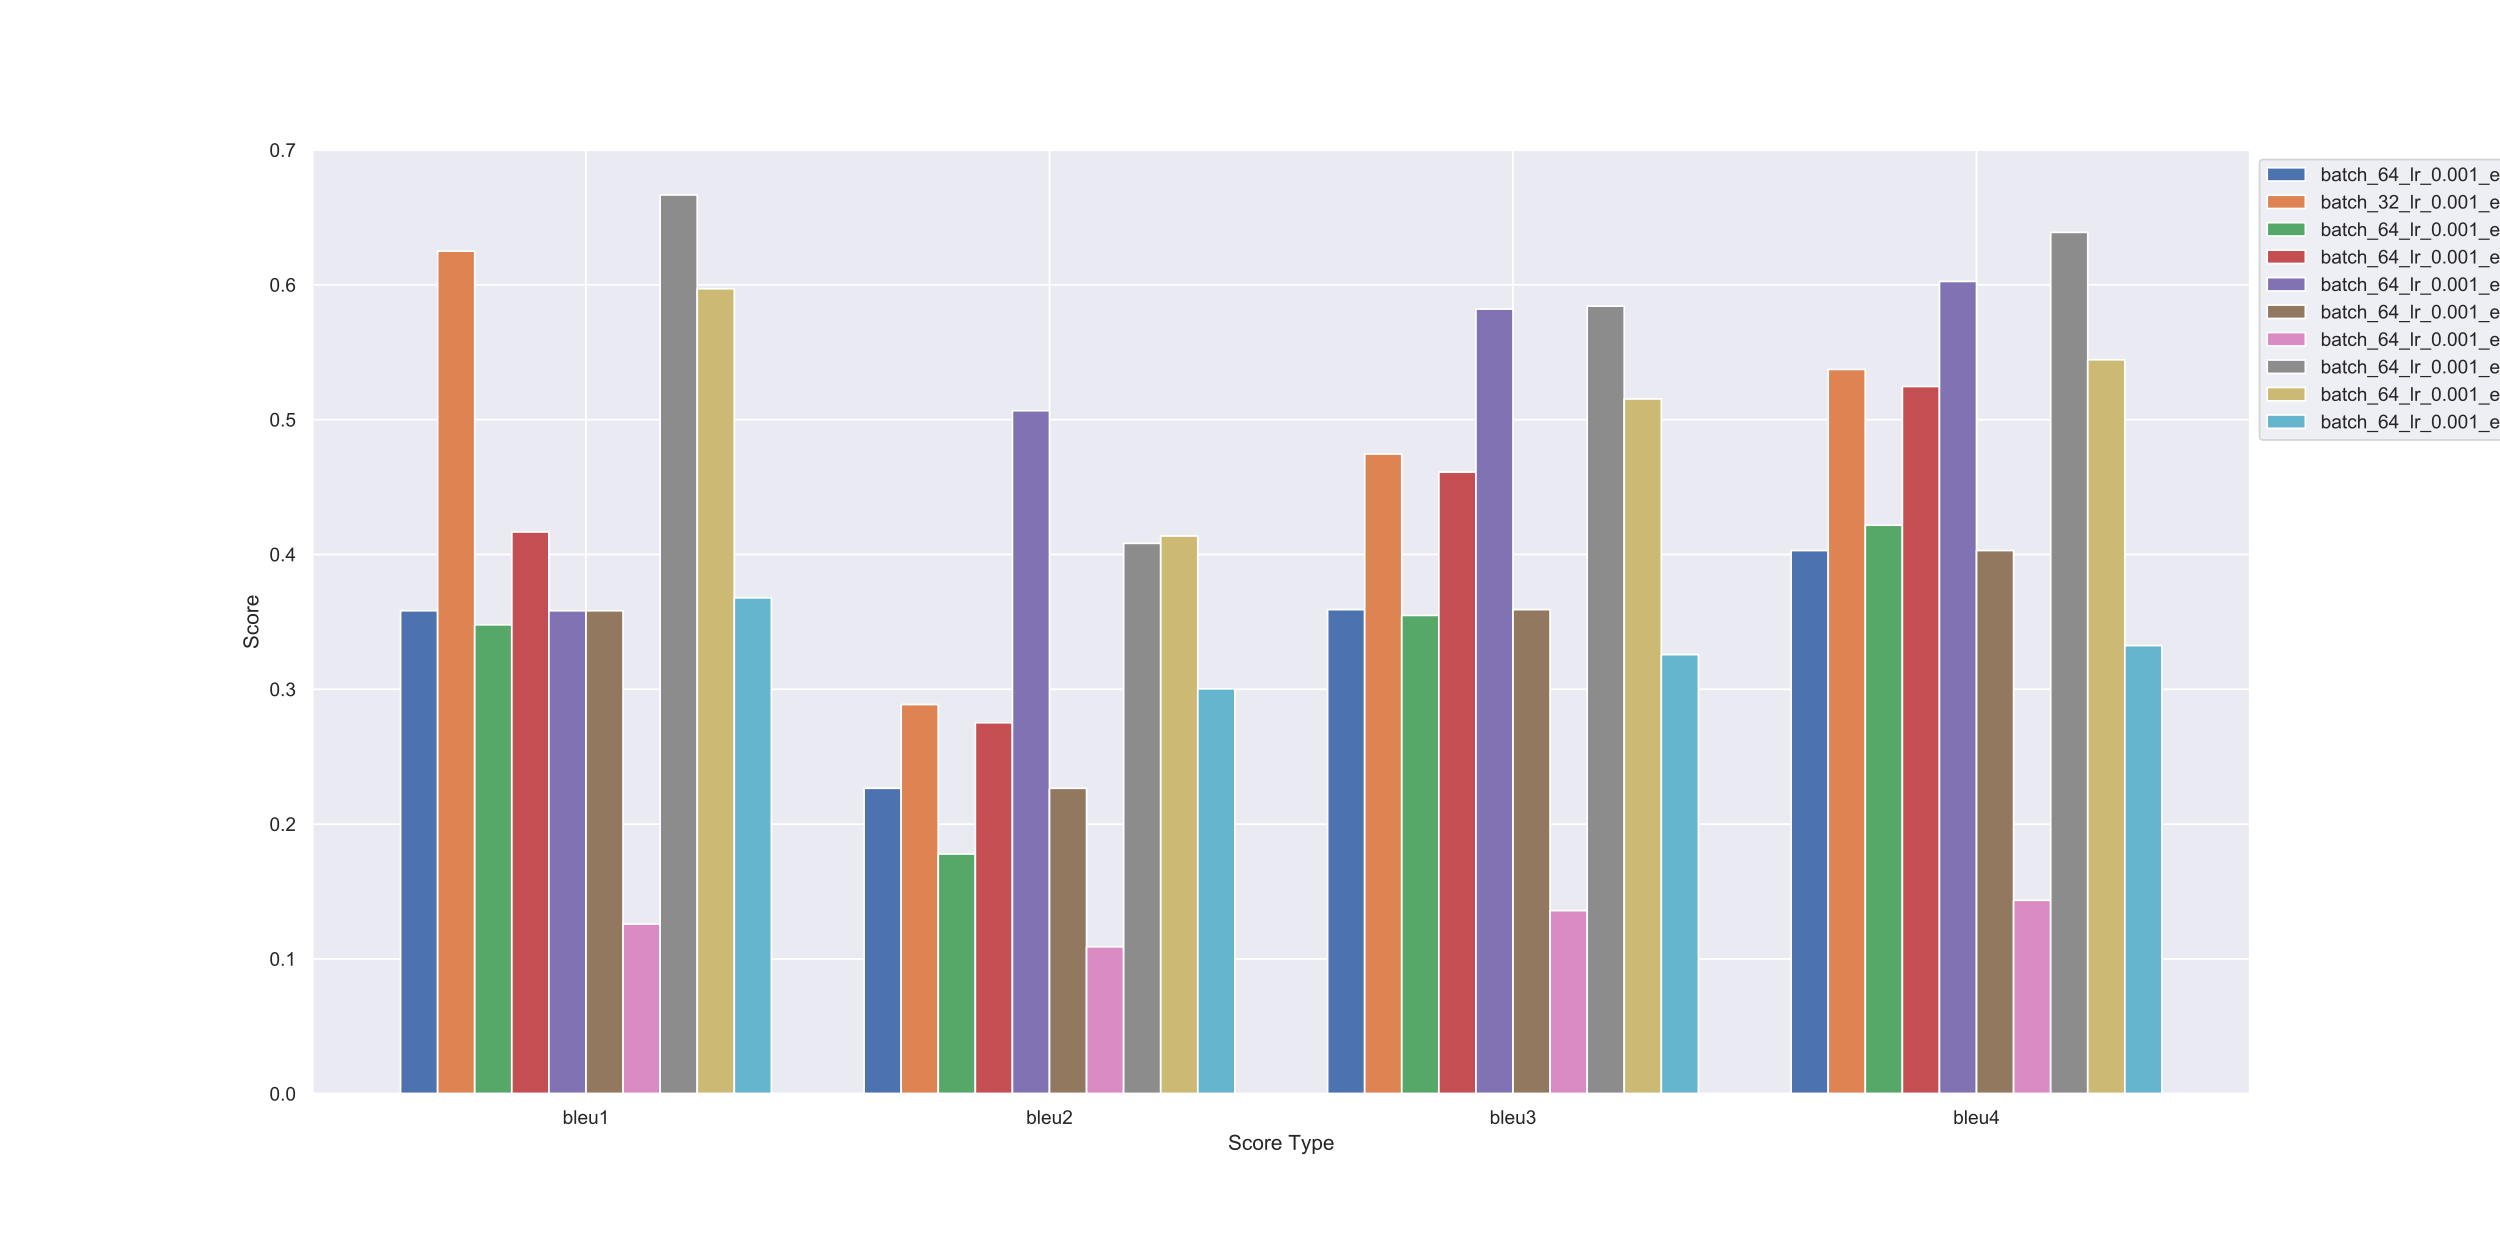 <?xml version="1.0" encoding="utf-8" standalone="no"?>
<!DOCTYPE svg PUBLIC "-//W3C//DTD SVG 1.1//EN"
  "http://www.w3.org/Graphics/SVG/1.1/DTD/svg11.dtd">
<!-- Created with matplotlib (https://matplotlib.org/) -->
<svg height="720pt" version="1.1" viewBox="0 0 1440 720" width="1440pt" xmlns="http://www.w3.org/2000/svg" xmlns:xlink="http://www.w3.org/1999/xlink">
 <defs>
  <style type="text/css">
*{stroke-linecap:butt;stroke-linejoin:round;}
  </style>
 </defs>
 <g id="figure_1">
  <g id="patch_1">
   <path d="M 0 720 
L 1440 720 
L 1440 0 
L 0 0 
z
" style="fill:#ffffff;"/>
  </g>
  <g id="axes_1">
   <g id="patch_2">
    <path d="M 180 630 
L 1296 630 
L 1296 86.4 
L 180 86.4 
z
" style="fill:#eaeaf2;"/>
   </g>
   <g id="matplotlib.axis_1">
    <g id="xtick_1">
     <g id="line2d_1">
      <path clip-path="url(#p9bde634c96)" d="M 337.522 630 
L 337.522 86.4 
" style="fill:none;stroke:#ffffff;stroke-linecap:round;"/>
     </g>
     <g id="text_1">
      <!-- bleu1 -->
      <defs>
       <path d="M 14.703 0 
L 6.547 0 
L 6.547 71.578 
L 15.328 71.578 
L 15.328 46.047 
Q 20.906 53.031 29.547 53.031 
Q 34.328 53.031 38.594 51.094 
Q 42.875 49.172 45.625 45.672 
Q 48.391 42.188 49.953 37.25 
Q 51.516 32.328 51.516 26.703 
Q 51.516 13.375 44.922 6.094 
Q 38.328 -1.172 29.109 -1.172 
Q 19.922 -1.172 14.703 6.5 
z
M 14.594 26.312 
Q 14.594 17 17.141 12.844 
Q 21.297 6.062 28.375 6.062 
Q 34.125 6.062 38.328 11.062 
Q 42.531 16.062 42.531 25.984 
Q 42.531 36.141 38.5 40.969 
Q 34.469 45.797 28.766 45.797 
Q 23 45.797 18.797 40.797 
Q 14.594 35.797 14.594 26.312 
z
" id="ArialMT-98"/>
       <path d="M 6.391 0 
L 6.391 71.578 
L 15.188 71.578 
L 15.188 0 
z
" id="ArialMT-108"/>
       <path d="M 42.094 16.703 
L 51.172 15.578 
Q 49.031 7.625 43.219 3.219 
Q 37.406 -1.172 28.375 -1.172 
Q 17 -1.172 10.328 5.828 
Q 3.656 12.844 3.656 25.484 
Q 3.656 38.578 10.391 45.797 
Q 17.141 53.031 27.875 53.031 
Q 38.281 53.031 44.875 45.953 
Q 51.469 38.875 51.469 26.031 
Q 51.469 25.25 51.422 23.688 
L 12.75 23.688 
Q 13.234 15.141 17.578 10.594 
Q 21.922 6.062 28.422 6.062 
Q 33.25 6.062 36.672 8.594 
Q 40.094 11.141 42.094 16.703 
z
M 13.234 30.906 
L 42.188 30.906 
Q 41.609 37.453 38.875 40.719 
Q 34.672 45.797 27.984 45.797 
Q 21.922 45.797 17.797 41.75 
Q 13.672 37.703 13.234 30.906 
z
" id="ArialMT-101"/>
       <path d="M 40.578 0 
L 40.578 7.625 
Q 34.516 -1.172 24.125 -1.172 
Q 19.531 -1.172 15.547 0.578 
Q 11.578 2.344 9.641 5 
Q 7.719 7.672 6.938 11.531 
Q 6.391 14.109 6.391 19.734 
L 6.391 51.859 
L 15.188 51.859 
L 15.188 23.094 
Q 15.188 16.219 15.719 13.812 
Q 16.547 10.359 19.234 8.375 
Q 21.922 6.391 25.875 6.391 
Q 29.828 6.391 33.297 8.422 
Q 36.766 10.453 38.203 13.938 
Q 39.656 17.438 39.656 24.078 
L 39.656 51.859 
L 48.438 51.859 
L 48.438 0 
z
" id="ArialMT-117"/>
       <path d="M 37.25 0 
L 28.469 0 
L 28.469 56 
Q 25.297 52.984 20.141 49.953 
Q 14.984 46.922 10.891 45.406 
L 10.891 53.906 
Q 18.266 57.375 23.781 62.297 
Q 29.297 67.234 31.594 71.875 
L 37.25 71.875 
z
" id="ArialMT-49"/>
      </defs>
      <g style="fill:#262626;" transform="translate(324.065 647.374)scale(0.11 -0.11)">
       <use xlink:href="#ArialMT-98"/>
       <use x="55.615" xlink:href="#ArialMT-108"/>
       <use x="77.832" xlink:href="#ArialMT-101"/>
       <use x="133.447" xlink:href="#ArialMT-117"/>
       <use x="189.062" xlink:href="#ArialMT-49"/>
      </g>
     </g>
    </g>
    <g id="xtick_2">
     <g id="line2d_2">
      <path clip-path="url(#p9bde634c96)" d="M 604.507 630 
L 604.507 86.4 
" style="fill:none;stroke:#ffffff;stroke-linecap:round;"/>
     </g>
     <g id="text_2">
      <!-- bleu2 -->
      <defs>
       <path d="M 50.344 8.453 
L 50.344 0 
L 3.031 0 
Q 2.938 3.172 4.047 6.109 
Q 5.859 10.938 9.828 15.625 
Q 13.812 20.312 21.344 26.469 
Q 33.016 36.031 37.109 41.625 
Q 41.219 47.219 41.219 52.203 
Q 41.219 57.422 37.469 61 
Q 33.734 64.594 27.734 64.594 
Q 21.391 64.594 17.578 60.781 
Q 13.766 56.984 13.719 50.25 
L 4.688 51.172 
Q 5.609 61.281 11.656 66.578 
Q 17.719 71.875 27.938 71.875 
Q 38.234 71.875 44.234 66.156 
Q 50.25 60.453 50.25 52 
Q 50.25 47.703 48.484 43.547 
Q 46.734 39.406 42.656 34.812 
Q 38.578 30.219 29.109 22.219 
Q 21.188 15.578 18.938 13.203 
Q 16.703 10.844 15.234 8.453 
z
" id="ArialMT-50"/>
      </defs>
      <g style="fill:#262626;" transform="translate(591.051 647.374)scale(0.11 -0.11)">
       <use xlink:href="#ArialMT-98"/>
       <use x="55.615" xlink:href="#ArialMT-108"/>
       <use x="77.832" xlink:href="#ArialMT-101"/>
       <use x="133.447" xlink:href="#ArialMT-117"/>
       <use x="189.062" xlink:href="#ArialMT-50"/>
      </g>
     </g>
    </g>
    <g id="xtick_3">
     <g id="line2d_3">
      <path clip-path="url(#p9bde634c96)" d="M 871.493 630 
L 871.493 86.4 
" style="fill:none;stroke:#ffffff;stroke-linecap:round;"/>
     </g>
     <g id="text_3">
      <!-- bleu3 -->
      <defs>
       <path d="M 4.203 18.891 
L 12.984 20.062 
Q 14.5 12.594 18.141 9.297 
Q 21.781 6 27 6 
Q 33.203 6 37.469 10.297 
Q 41.75 14.594 41.75 20.953 
Q 41.75 27 37.797 30.922 
Q 33.844 34.859 27.734 34.859 
Q 25.25 34.859 21.531 33.891 
L 22.516 41.609 
Q 23.391 41.5 23.922 41.5 
Q 29.547 41.5 34.031 44.422 
Q 38.531 47.359 38.531 53.469 
Q 38.531 58.297 35.25 61.469 
Q 31.984 64.656 26.812 64.656 
Q 21.688 64.656 18.266 61.422 
Q 14.844 58.203 13.875 51.766 
L 5.078 53.328 
Q 6.688 62.156 12.391 67.016 
Q 18.109 71.875 26.609 71.875 
Q 32.469 71.875 37.391 69.359 
Q 42.328 66.844 44.938 62.5 
Q 47.562 58.156 47.562 53.266 
Q 47.562 48.641 45.062 44.828 
Q 42.578 41.016 37.703 38.766 
Q 44.047 37.312 47.562 32.688 
Q 51.078 28.078 51.078 21.141 
Q 51.078 11.766 44.234 5.25 
Q 37.406 -1.266 26.953 -1.266 
Q 17.531 -1.266 11.297 4.344 
Q 5.078 9.969 4.203 18.891 
z
" id="ArialMT-51"/>
      </defs>
      <g style="fill:#262626;" transform="translate(858.037 647.374)scale(0.11 -0.11)">
       <use xlink:href="#ArialMT-98"/>
       <use x="55.615" xlink:href="#ArialMT-108"/>
       <use x="77.832" xlink:href="#ArialMT-101"/>
       <use x="133.447" xlink:href="#ArialMT-117"/>
       <use x="189.062" xlink:href="#ArialMT-51"/>
      </g>
     </g>
    </g>
    <g id="xtick_4">
     <g id="line2d_4">
      <path clip-path="url(#p9bde634c96)" d="M 1138.478 630 
L 1138.478 86.4 
" style="fill:none;stroke:#ffffff;stroke-linecap:round;"/>
     </g>
     <g id="text_4">
      <!-- bleu4 -->
      <defs>
       <path d="M 32.328 0 
L 32.328 17.141 
L 1.266 17.141 
L 1.266 25.203 
L 33.938 71.578 
L 41.109 71.578 
L 41.109 25.203 
L 50.781 25.203 
L 50.781 17.141 
L 41.109 17.141 
L 41.109 0 
z
M 32.328 25.203 
L 32.328 57.469 
L 9.906 25.203 
z
" id="ArialMT-52"/>
      </defs>
      <g style="fill:#262626;" transform="translate(1125.022 647.374)scale(0.11 -0.11)">
       <use xlink:href="#ArialMT-98"/>
       <use x="55.615" xlink:href="#ArialMT-108"/>
       <use x="77.832" xlink:href="#ArialMT-101"/>
       <use x="133.447" xlink:href="#ArialMT-117"/>
       <use x="189.062" xlink:href="#ArialMT-52"/>
      </g>
     </g>
    </g>
    <g id="text_5">
     <!-- Score Type -->
     <defs>
      <path d="M 4.5 23 
L 13.422 23.781 
Q 14.062 18.406 16.375 14.969 
Q 18.703 11.531 23.578 9.406 
Q 28.469 7.281 34.578 7.281 
Q 39.984 7.281 44.141 8.891 
Q 48.297 10.5 50.312 13.297 
Q 52.344 16.109 52.344 19.438 
Q 52.344 22.797 50.391 25.312 
Q 48.438 27.828 43.953 29.547 
Q 41.062 30.672 31.203 33.031 
Q 21.344 35.406 17.391 37.5 
Q 12.25 40.188 9.734 44.156 
Q 7.234 48.141 7.234 53.078 
Q 7.234 58.5 10.297 63.203 
Q 13.375 67.922 19.281 70.359 
Q 25.203 72.797 32.422 72.797 
Q 40.375 72.797 46.453 70.234 
Q 52.547 67.672 55.812 62.688 
Q 59.078 57.719 59.328 51.422 
L 50.25 50.734 
Q 49.516 57.516 45.281 60.984 
Q 41.062 64.453 32.812 64.453 
Q 24.219 64.453 20.281 61.297 
Q 16.359 58.156 16.359 53.719 
Q 16.359 49.859 19.141 47.359 
Q 21.875 44.875 33.422 42.266 
Q 44.969 39.656 49.266 37.703 
Q 55.516 34.812 58.484 30.391 
Q 61.469 25.984 61.469 20.219 
Q 61.469 14.5 58.203 9.438 
Q 54.938 4.391 48.797 1.578 
Q 42.672 -1.219 35.016 -1.219 
Q 25.297 -1.219 18.719 1.609 
Q 12.156 4.438 8.422 10.125 
Q 4.688 15.828 4.5 23 
z
" id="ArialMT-83"/>
      <path d="M 40.438 19 
L 49.078 17.875 
Q 47.656 8.938 41.812 3.875 
Q 35.984 -1.172 27.484 -1.172 
Q 16.844 -1.172 10.375 5.781 
Q 3.906 12.75 3.906 25.734 
Q 3.906 34.125 6.688 40.422 
Q 9.469 46.734 15.156 49.875 
Q 20.844 53.031 27.547 53.031 
Q 35.984 53.031 41.359 48.75 
Q 46.734 44.484 48.25 36.625 
L 39.703 35.297 
Q 38.484 40.531 35.375 43.156 
Q 32.281 45.797 27.875 45.797 
Q 21.234 45.797 17.078 41.031 
Q 12.938 36.281 12.938 25.984 
Q 12.938 15.531 16.938 10.797 
Q 20.953 6.062 27.391 6.062 
Q 32.562 6.062 36.031 9.234 
Q 39.5 12.406 40.438 19 
z
" id="ArialMT-99"/>
      <path d="M 3.328 25.922 
Q 3.328 40.328 11.328 47.266 
Q 18.016 53.031 27.641 53.031 
Q 38.328 53.031 45.109 46.016 
Q 51.906 39.016 51.906 26.656 
Q 51.906 16.656 48.906 10.906 
Q 45.906 5.172 40.156 2 
Q 34.422 -1.172 27.641 -1.172 
Q 16.75 -1.172 10.031 5.812 
Q 3.328 12.797 3.328 25.922 
z
M 12.359 25.922 
Q 12.359 15.969 16.703 11.016 
Q 21.047 6.062 27.641 6.062 
Q 34.188 6.062 38.531 11.031 
Q 42.875 16.016 42.875 26.219 
Q 42.875 35.844 38.5 40.797 
Q 34.125 45.75 27.641 45.75 
Q 21.047 45.75 16.703 40.812 
Q 12.359 35.891 12.359 25.922 
z
" id="ArialMT-111"/>
      <path d="M 6.5 0 
L 6.5 51.859 
L 14.406 51.859 
L 14.406 44 
Q 17.438 49.516 20 51.266 
Q 22.562 53.031 25.641 53.031 
Q 30.078 53.031 34.672 50.203 
L 31.641 42.047 
Q 28.422 43.953 25.203 43.953 
Q 22.312 43.953 20.016 42.219 
Q 17.719 40.484 16.75 37.406 
Q 15.281 32.719 15.281 27.156 
L 15.281 0 
z
" id="ArialMT-114"/>
      <path id="ArialMT-32"/>
      <path d="M 25.922 0 
L 25.922 63.141 
L 2.344 63.141 
L 2.344 71.578 
L 59.078 71.578 
L 59.078 63.141 
L 35.406 63.141 
L 35.406 0 
z
" id="ArialMT-84"/>
      <path d="M 6.203 -19.969 
L 5.219 -11.719 
Q 8.109 -12.5 10.25 -12.5 
Q 13.188 -12.5 14.938 -11.516 
Q 16.703 -10.547 17.828 -8.797 
Q 18.656 -7.469 20.516 -2.25 
Q 20.75 -1.516 21.297 -0.094 
L 1.609 51.859 
L 11.078 51.859 
L 21.875 21.828 
Q 23.969 16.109 25.641 9.812 
Q 27.156 15.875 29.25 21.625 
L 40.328 51.859 
L 49.125 51.859 
L 29.391 -0.875 
Q 26.219 -9.422 24.469 -12.641 
Q 22.125 -17 19.094 -19.016 
Q 16.062 -21.047 11.859 -21.047 
Q 9.328 -21.047 6.203 -19.969 
z
" id="ArialMT-121"/>
      <path d="M 6.594 -19.875 
L 6.594 51.859 
L 14.594 51.859 
L 14.594 45.125 
Q 17.438 49.078 21 51.047 
Q 24.562 53.031 29.641 53.031 
Q 36.281 53.031 41.359 49.609 
Q 46.438 46.188 49.016 39.953 
Q 51.609 33.734 51.609 26.312 
Q 51.609 18.359 48.75 11.984 
Q 45.906 5.609 40.453 2.219 
Q 35.016 -1.172 29 -1.172 
Q 24.609 -1.172 21.109 0.688 
Q 17.625 2.547 15.375 5.375 
L 15.375 -19.875 
z
M 14.547 25.641 
Q 14.547 15.625 18.594 10.844 
Q 22.656 6.062 28.422 6.062 
Q 34.281 6.062 38.453 11.016 
Q 42.625 15.969 42.625 26.375 
Q 42.625 36.281 38.547 41.203 
Q 34.469 46.141 28.812 46.141 
Q 23.188 46.141 18.859 40.891 
Q 14.547 35.641 14.547 25.641 
z
" id="ArialMT-112"/>
     </defs>
     <g style="fill:#262626;" transform="translate(707.328 662.295)scale(0.12 -0.12)">
      <use xlink:href="#ArialMT-83"/>
      <use x="66.699" xlink:href="#ArialMT-99"/>
      <use x="116.699" xlink:href="#ArialMT-111"/>
      <use x="172.314" xlink:href="#ArialMT-114"/>
      <use x="205.615" xlink:href="#ArialMT-101"/>
      <use x="261.23" xlink:href="#ArialMT-32"/>
      <use x="288.998" xlink:href="#ArialMT-84"/>
      <use x="350.004" xlink:href="#ArialMT-121"/>
      <use x="400.004" xlink:href="#ArialMT-112"/>
      <use x="455.619" xlink:href="#ArialMT-101"/>
     </g>
    </g>
   </g>
   <g id="matplotlib.axis_2">
    <g id="ytick_1">
     <g id="line2d_5">
      <path clip-path="url(#p9bde634c96)" d="M 180 630 
L 1296 630 
" style="fill:none;stroke:#ffffff;stroke-linecap:round;"/>
     </g>
     <g id="text_6">
      <!-- 0.0 -->
      <defs>
       <path d="M 4.156 35.297 
Q 4.156 48 6.766 55.734 
Q 9.375 63.484 14.516 67.672 
Q 19.672 71.875 27.484 71.875 
Q 33.25 71.875 37.594 69.547 
Q 41.938 67.234 44.766 62.859 
Q 47.609 58.5 49.219 52.219 
Q 50.828 45.953 50.828 35.297 
Q 50.828 22.703 48.234 14.969 
Q 45.656 7.234 40.5 3 
Q 35.359 -1.219 27.484 -1.219 
Q 17.141 -1.219 11.234 6.203 
Q 4.156 15.141 4.156 35.297 
z
M 13.188 35.297 
Q 13.188 17.672 17.312 11.828 
Q 21.438 6 27.484 6 
Q 33.547 6 37.672 11.859 
Q 41.797 17.719 41.797 35.297 
Q 41.797 52.984 37.672 58.781 
Q 33.547 64.594 27.391 64.594 
Q 21.344 64.594 17.719 59.469 
Q 13.188 52.938 13.188 35.297 
z
" id="ArialMT-48"/>
       <path d="M 9.078 0 
L 9.078 10.016 
L 19.094 10.016 
L 19.094 0 
z
" id="ArialMT-46"/>
      </defs>
      <g style="fill:#262626;" transform="translate(155.21 633.937)scale(0.11 -0.11)">
       <use xlink:href="#ArialMT-48"/>
       <use x="55.615" xlink:href="#ArialMT-46"/>
       <use x="83.398" xlink:href="#ArialMT-48"/>
      </g>
     </g>
    </g>
    <g id="ytick_2">
     <g id="line2d_6">
      <path clip-path="url(#p9bde634c96)" d="M 180 552.343 
L 1296 552.343 
" style="fill:none;stroke:#ffffff;stroke-linecap:round;"/>
     </g>
     <g id="text_7">
      <!-- 0.1 -->
      <g style="fill:#262626;" transform="translate(155.21 556.28)scale(0.11 -0.11)">
       <use xlink:href="#ArialMT-48"/>
       <use x="55.615" xlink:href="#ArialMT-46"/>
       <use x="83.398" xlink:href="#ArialMT-49"/>
      </g>
     </g>
    </g>
    <g id="ytick_3">
     <g id="line2d_7">
      <path clip-path="url(#p9bde634c96)" d="M 180 474.686 
L 1296 474.686 
" style="fill:none;stroke:#ffffff;stroke-linecap:round;"/>
     </g>
     <g id="text_8">
      <!-- 0.2 -->
      <g style="fill:#262626;" transform="translate(155.21 478.623)scale(0.11 -0.11)">
       <use xlink:href="#ArialMT-48"/>
       <use x="55.615" xlink:href="#ArialMT-46"/>
       <use x="83.398" xlink:href="#ArialMT-50"/>
      </g>
     </g>
    </g>
    <g id="ytick_4">
     <g id="line2d_8">
      <path clip-path="url(#p9bde634c96)" d="M 180 397.029 
L 1296 397.029 
" style="fill:none;stroke:#ffffff;stroke-linecap:round;"/>
     </g>
     <g id="text_9">
      <!-- 0.3 -->
      <g style="fill:#262626;" transform="translate(155.21 400.965)scale(0.11 -0.11)">
       <use xlink:href="#ArialMT-48"/>
       <use x="55.615" xlink:href="#ArialMT-46"/>
       <use x="83.398" xlink:href="#ArialMT-51"/>
      </g>
     </g>
    </g>
    <g id="ytick_5">
     <g id="line2d_9">
      <path clip-path="url(#p9bde634c96)" d="M 180 319.371 
L 1296 319.371 
" style="fill:none;stroke:#ffffff;stroke-linecap:round;"/>
     </g>
     <g id="text_10">
      <!-- 0.4 -->
      <g style="fill:#262626;" transform="translate(155.21 323.308)scale(0.11 -0.11)">
       <use xlink:href="#ArialMT-48"/>
       <use x="55.615" xlink:href="#ArialMT-46"/>
       <use x="83.398" xlink:href="#ArialMT-52"/>
      </g>
     </g>
    </g>
    <g id="ytick_6">
     <g id="line2d_10">
      <path clip-path="url(#p9bde634c96)" d="M 180 241.714 
L 1296 241.714 
" style="fill:none;stroke:#ffffff;stroke-linecap:round;"/>
     </g>
     <g id="text_11">
      <!-- 0.5 -->
      <defs>
       <path d="M 4.156 18.75 
L 13.375 19.531 
Q 14.406 12.797 18.141 9.391 
Q 21.875 6 27.156 6 
Q 33.5 6 37.891 10.781 
Q 42.281 15.578 42.281 23.484 
Q 42.281 31 38.062 35.344 
Q 33.844 39.703 27 39.703 
Q 22.75 39.703 19.328 37.766 
Q 15.922 35.844 13.969 32.766 
L 5.719 33.844 
L 12.641 70.609 
L 48.25 70.609 
L 48.25 62.203 
L 19.672 62.203 
L 15.828 42.969 
Q 22.266 47.469 29.344 47.469 
Q 38.719 47.469 45.156 40.969 
Q 51.609 34.469 51.609 24.266 
Q 51.609 14.547 45.953 7.469 
Q 39.062 -1.219 27.156 -1.219 
Q 17.391 -1.219 11.203 4.25 
Q 5.031 9.719 4.156 18.75 
z
" id="ArialMT-53"/>
      </defs>
      <g style="fill:#262626;" transform="translate(155.21 245.651)scale(0.11 -0.11)">
       <use xlink:href="#ArialMT-48"/>
       <use x="55.615" xlink:href="#ArialMT-46"/>
       <use x="83.398" xlink:href="#ArialMT-53"/>
      </g>
     </g>
    </g>
    <g id="ytick_7">
     <g id="line2d_11">
      <path clip-path="url(#p9bde634c96)" d="M 180 164.057 
L 1296 164.057 
" style="fill:none;stroke:#ffffff;stroke-linecap:round;"/>
     </g>
     <g id="text_12">
      <!-- 0.6 -->
      <defs>
       <path d="M 49.75 54.047 
L 41.016 53.375 
Q 39.844 58.547 37.703 60.891 
Q 34.125 64.656 28.906 64.656 
Q 24.703 64.656 21.531 62.312 
Q 17.391 59.281 14.984 53.469 
Q 12.594 47.656 12.5 36.922 
Q 15.672 41.75 20.266 44.094 
Q 24.859 46.438 29.891 46.438 
Q 38.672 46.438 44.844 39.969 
Q 51.031 33.5 51.031 23.25 
Q 51.031 16.5 48.125 10.719 
Q 45.219 4.938 40.141 1.859 
Q 35.062 -1.219 28.609 -1.219 
Q 17.625 -1.219 10.688 6.859 
Q 3.766 14.938 3.766 33.5 
Q 3.766 54.25 11.422 63.672 
Q 18.109 71.875 29.438 71.875 
Q 37.891 71.875 43.281 67.141 
Q 48.688 62.406 49.75 54.047 
z
M 13.875 23.188 
Q 13.875 18.656 15.797 14.5 
Q 17.719 10.359 21.188 8.172 
Q 24.656 6 28.469 6 
Q 34.031 6 38.031 10.484 
Q 42.047 14.984 42.047 22.703 
Q 42.047 30.125 38.078 34.391 
Q 34.125 38.672 28.125 38.672 
Q 22.172 38.672 18.016 34.391 
Q 13.875 30.125 13.875 23.188 
z
" id="ArialMT-54"/>
      </defs>
      <g style="fill:#262626;" transform="translate(155.21 167.994)scale(0.11 -0.11)">
       <use xlink:href="#ArialMT-48"/>
       <use x="55.615" xlink:href="#ArialMT-46"/>
       <use x="83.398" xlink:href="#ArialMT-54"/>
      </g>
     </g>
    </g>
    <g id="ytick_8">
     <g id="line2d_12">
      <path clip-path="url(#p9bde634c96)" d="M 180 86.4 
L 1296 86.4 
" style="fill:none;stroke:#ffffff;stroke-linecap:round;"/>
     </g>
     <g id="text_13">
      <!-- 0.7 -->
      <defs>
       <path d="M 4.734 62.203 
L 4.734 70.656 
L 51.078 70.656 
L 51.078 63.812 
Q 44.234 56.547 37.516 44.484 
Q 30.812 32.422 27.156 19.672 
Q 24.516 10.688 23.781 0 
L 14.75 0 
Q 14.891 8.453 18.062 20.406 
Q 21.234 32.375 27.172 43.484 
Q 33.109 54.594 39.797 62.203 
z
" id="ArialMT-55"/>
      </defs>
      <g style="fill:#262626;" transform="translate(155.21 90.337)scale(0.11 -0.11)">
       <use xlink:href="#ArialMT-48"/>
       <use x="55.615" xlink:href="#ArialMT-46"/>
       <use x="83.398" xlink:href="#ArialMT-55"/>
      </g>
     </g>
    </g>
    <g id="text_14">
     <!-- Score -->
     <g style="fill:#262626;" transform="translate(148.825 373.873)rotate(-90)scale(0.12 -0.12)">
      <use xlink:href="#ArialMT-83"/>
      <use x="66.699" xlink:href="#ArialMT-99"/>
      <use x="116.699" xlink:href="#ArialMT-111"/>
      <use x="172.314" xlink:href="#ArialMT-114"/>
      <use x="205.615" xlink:href="#ArialMT-101"/>
     </g>
    </g>
   </g>
   <g id="patch_3">
    <path clip-path="url(#p9bde634c96)" d="M 230.727 630 
L 252.086 630 
L 252.086 351.781 
L 230.727 351.781 
z
" style="fill:#4c72b0;stroke:#ffffff;stroke-linejoin:miter;"/>
   </g>
   <g id="patch_4">
    <path clip-path="url(#p9bde634c96)" d="M 497.713 630 
L 519.072 630 
L 519.072 454.039 
L 497.713 454.039 
z
" style="fill:#4c72b0;stroke:#ffffff;stroke-linejoin:miter;"/>
   </g>
   <g id="patch_5">
    <path clip-path="url(#p9bde634c96)" d="M 764.699 630 
L 786.057 630 
L 786.057 351.121 
L 764.699 351.121 
z
" style="fill:#4c72b0;stroke:#ffffff;stroke-linejoin:miter;"/>
   </g>
   <g id="patch_6">
    <path clip-path="url(#p9bde634c96)" d="M 1031.684 630 
L 1053.043 630 
L 1053.043 317.092 
L 1031.684 317.092 
z
" style="fill:#4c72b0;stroke:#ffffff;stroke-linejoin:miter;"/>
   </g>
   <g id="patch_7">
    <path clip-path="url(#p9bde634c96)" d="M 252.086 630 
L 273.445 630 
L 273.445 144.643 
L 252.086 144.643 
z
" style="fill:#dd8452;stroke:#ffffff;stroke-linejoin:miter;"/>
   </g>
   <g id="patch_8">
    <path clip-path="url(#p9bde634c96)" d="M 519.072 630 
L 540.431 630 
L 540.431 405.823 
L 519.072 405.823 
z
" style="fill:#dd8452;stroke:#ffffff;stroke-linejoin:miter;"/>
   </g>
   <g id="patch_9">
    <path clip-path="url(#p9bde634c96)" d="M 786.057 630 
L 807.416 630 
L 807.416 261.509 
L 786.057 261.509 
z
" style="fill:#dd8452;stroke:#ffffff;stroke-linejoin:miter;"/>
   </g>
   <g id="patch_10">
    <path clip-path="url(#p9bde634c96)" d="M 1053.043 630 
L 1074.402 630 
L 1074.402 212.76 
L 1053.043 212.76 
z
" style="fill:#dd8452;stroke:#ffffff;stroke-linejoin:miter;"/>
   </g>
   <g id="patch_11">
    <path clip-path="url(#p9bde634c96)" d="M 273.445 630 
L 294.804 630 
L 294.804 359.888 
L 273.445 359.888 
z
" style="fill:#55a868;stroke:#ffffff;stroke-linejoin:miter;"/>
   </g>
   <g id="patch_12">
    <path clip-path="url(#p9bde634c96)" d="M 540.431 630 
L 561.789 630 
L 561.789 491.909 
L 540.431 491.909 
z
" style="fill:#55a868;stroke:#ffffff;stroke-linejoin:miter;"/>
   </g>
   <g id="patch_13">
    <path clip-path="url(#p9bde634c96)" d="M 807.416 630 
L 828.775 630 
L 828.775 354.468 
L 807.416 354.468 
z
" style="fill:#55a868;stroke:#ffffff;stroke-linejoin:miter;"/>
   </g>
   <g id="patch_14">
    <path clip-path="url(#p9bde634c96)" d="M 1074.402 630 
L 1095.761 630 
L 1095.761 302.528 
L 1074.402 302.528 
z
" style="fill:#55a868;stroke:#ffffff;stroke-linejoin:miter;"/>
   </g>
   <g id="patch_15">
    <path clip-path="url(#p9bde634c96)" d="M 294.804 630 
L 316.163 630 
L 316.163 306.403 
L 294.804 306.403 
z
" style="fill:#c44e52;stroke:#ffffff;stroke-linejoin:miter;"/>
   </g>
   <g id="patch_16">
    <path clip-path="url(#p9bde634c96)" d="M 561.789 630 
L 583.148 630 
L 583.148 416.288 
L 561.789 416.288 
z
" style="fill:#c44e52;stroke:#ffffff;stroke-linejoin:miter;"/>
   </g>
   <g id="patch_17">
    <path clip-path="url(#p9bde634c96)" d="M 828.775 630 
L 850.134 630 
L 850.134 271.923 
L 828.775 271.923 
z
" style="fill:#c44e52;stroke:#ffffff;stroke-linejoin:miter;"/>
   </g>
   <g id="patch_18">
    <path clip-path="url(#p9bde634c96)" d="M 1095.761 630 
L 1117.12 630 
L 1117.12 222.611 
L 1095.761 222.611 
z
" style="fill:#c44e52;stroke:#ffffff;stroke-linejoin:miter;"/>
   </g>
   <g id="patch_19">
    <path clip-path="url(#p9bde634c96)" d="M 316.163 630 
L 337.522 630 
L 337.522 351.781 
L 316.163 351.781 
z
" style="fill:#8172b3;stroke:#ffffff;stroke-linejoin:miter;"/>
   </g>
   <g id="patch_20">
    <path clip-path="url(#p9bde634c96)" d="M 583.148 630 
L 604.507 630 
L 604.507 236.539 
L 583.148 236.539 
z
" style="fill:#8172b3;stroke:#ffffff;stroke-linejoin:miter;"/>
   </g>
   <g id="patch_21">
    <path clip-path="url(#p9bde634c96)" d="M 850.134 630 
L 871.493 630 
L 871.493 178.032 
L 850.134 178.032 
z
" style="fill:#8172b3;stroke:#ffffff;stroke-linejoin:miter;"/>
   </g>
   <g id="patch_22">
    <path clip-path="url(#p9bde634c96)" d="M 1117.12 630 
L 1138.478 630 
L 1138.478 162.093 
L 1117.12 162.093 
z
" style="fill:#8172b3;stroke:#ffffff;stroke-linejoin:miter;"/>
   </g>
   <g id="patch_23">
    <path clip-path="url(#p9bde634c96)" d="M 337.522 630 
L 358.88 630 
L 358.88 351.781 
L 337.522 351.781 
z
" style="fill:#937860;stroke:#ffffff;stroke-linejoin:miter;"/>
   </g>
   <g id="patch_24">
    <path clip-path="url(#p9bde634c96)" d="M 604.507 630 
L 625.866 630 
L 625.866 454.039 
L 604.507 454.039 
z
" style="fill:#937860;stroke:#ffffff;stroke-linejoin:miter;"/>
   </g>
   <g id="patch_25">
    <path clip-path="url(#p9bde634c96)" d="M 871.493 630 
L 892.852 630 
L 892.852 351.121 
L 871.493 351.121 
z
" style="fill:#937860;stroke:#ffffff;stroke-linejoin:miter;"/>
   </g>
   <g id="patch_26">
    <path clip-path="url(#p9bde634c96)" d="M 1138.478 630 
L 1159.837 630 
L 1159.837 317.092 
L 1138.478 317.092 
z
" style="fill:#937860;stroke:#ffffff;stroke-linejoin:miter;"/>
   </g>
   <g id="patch_27">
    <path clip-path="url(#p9bde634c96)" d="M 358.88 630 
L 380.239 630 
L 380.239 532.216 
L 358.88 532.216 
z
" style="fill:#da8bc3;stroke:#ffffff;stroke-linejoin:miter;"/>
   </g>
   <g id="patch_28">
    <path clip-path="url(#p9bde634c96)" d="M 625.866 630 
L 647.225 630 
L 647.225 545.317 
L 625.866 545.317 
z
" style="fill:#da8bc3;stroke:#ffffff;stroke-linejoin:miter;"/>
   </g>
   <g id="patch_29">
    <path clip-path="url(#p9bde634c96)" d="M 892.852 630 
L 914.211 630 
L 914.211 524.508 
L 892.852 524.508 
z
" style="fill:#da8bc3;stroke:#ffffff;stroke-linejoin:miter;"/>
   </g>
   <g id="patch_30">
    <path clip-path="url(#p9bde634c96)" d="M 1159.837 630 
L 1181.196 630 
L 1181.196 518.551 
L 1159.837 518.551 
z
" style="fill:#da8bc3;stroke:#ffffff;stroke-linejoin:miter;"/>
   </g>
   <g id="patch_31">
    <path clip-path="url(#p9bde634c96)" d="M 380.239 630 
L 401.598 630 
L 401.598 112.286 
L 380.239 112.286 
z
" style="fill:#8c8c8c;stroke:#ffffff;stroke-linejoin:miter;"/>
   </g>
   <g id="patch_32">
    <path clip-path="url(#p9bde634c96)" d="M 647.225 630 
L 668.584 630 
L 668.584 312.966 
L 647.225 312.966 
z
" style="fill:#8c8c8c;stroke:#ffffff;stroke-linejoin:miter;"/>
   </g>
   <g id="patch_33">
    <path clip-path="url(#p9bde634c96)" d="M 914.211 630 
L 935.569 630 
L 935.569 176.334 
L 914.211 176.334 
z
" style="fill:#8c8c8c;stroke:#ffffff;stroke-linejoin:miter;"/>
   </g>
   <g id="patch_34">
    <path clip-path="url(#p9bde634c96)" d="M 1181.196 630 
L 1202.555 630 
L 1202.555 133.815 
L 1181.196 133.815 
z
" style="fill:#8c8c8c;stroke:#ffffff;stroke-linejoin:miter;"/>
   </g>
   <g id="patch_35">
    <path clip-path="url(#p9bde634c96)" d="M 401.598 630 
L 422.957 630 
L 422.957 166.302 
L 401.598 166.302 
z
" style="fill:#ccb974;stroke:#ffffff;stroke-linejoin:miter;"/>
   </g>
   <g id="patch_36">
    <path clip-path="url(#p9bde634c96)" d="M 668.584 630 
L 689.943 630 
L 689.943 308.741 
L 668.584 308.741 
z
" style="fill:#ccb974;stroke:#ffffff;stroke-linejoin:miter;"/>
   </g>
   <g id="patch_37">
    <path clip-path="url(#p9bde634c96)" d="M 935.569 630 
L 956.928 630 
L 956.928 229.797 
L 935.569 229.797 
z
" style="fill:#ccb974;stroke:#ffffff;stroke-linejoin:miter;"/>
   </g>
   <g id="patch_38">
    <path clip-path="url(#p9bde634c96)" d="M 1202.555 630 
L 1223.914 630 
L 1223.914 207.199 
L 1202.555 207.199 
z
" style="fill:#ccb974;stroke:#ffffff;stroke-linejoin:miter;"/>
   </g>
   <g id="patch_39">
    <path clip-path="url(#p9bde634c96)" d="M 422.957 630 
L 444.316 630 
L 444.316 344.315 
L 422.957 344.315 
z
" style="fill:#64b5cd;stroke:#ffffff;stroke-linejoin:miter;"/>
   </g>
   <g id="patch_40">
    <path clip-path="url(#p9bde634c96)" d="M 689.943 630 
L 711.301 630 
L 711.301 396.739 
L 689.943 396.739 
z
" style="fill:#64b5cd;stroke:#ffffff;stroke-linejoin:miter;"/>
   </g>
   <g id="patch_41">
    <path clip-path="url(#p9bde634c96)" d="M 956.928 630 
L 978.287 630 
L 978.287 377.036 
L 956.928 377.036 
z
" style="fill:#64b5cd;stroke:#ffffff;stroke-linejoin:miter;"/>
   </g>
   <g id="patch_42">
    <path clip-path="url(#p9bde634c96)" d="M 1223.914 630 
L 1245.273 630 
L 1245.273 371.855 
L 1223.914 371.855 
z
" style="fill:#64b5cd;stroke:#ffffff;stroke-linejoin:miter;"/>
   </g>
   <g id="patch_43">
    <path d="M 180 630 
L 180 86.4 
" style="fill:none;stroke:#ffffff;stroke-linecap:square;stroke-linejoin:miter;stroke-width:1.25;"/>
   </g>
   <g id="patch_44">
    <path d="M 1296 630 
L 1296 86.4 
" style="fill:none;stroke:#ffffff;stroke-linecap:square;stroke-linejoin:miter;stroke-width:1.25;"/>
   </g>
   <g id="patch_45">
    <path d="M 180 630 
L 1296 630 
" style="fill:none;stroke:#ffffff;stroke-linecap:square;stroke-linejoin:miter;stroke-width:1.25;"/>
   </g>
   <g id="patch_46">
    <path d="M 180 86.4 
L 1296 86.4 
" style="fill:none;stroke:#ffffff;stroke-linecap:square;stroke-linejoin:miter;stroke-width:1.25;"/>
   </g>
   <g id="legend_1">
    <g id="patch_47">
     <path d="M 1303.7 253.428 
L 1641.599 253.428 
Q 1643.799 253.428 1643.799 251.228 
L 1643.799 94.1 
Q 1643.799 91.9 1641.599 91.9 
L 1303.7 91.9 
Q 1301.5 91.9 1301.5 94.1 
L 1301.5 251.228 
Q 1301.5 253.428 1303.7 253.428 
z
" style="fill:#eaeaf2;opacity:0.8;stroke:#cccccc;stroke-linejoin:miter;"/>
    </g>
    <g id="patch_48">
     <path d="M 1305.9 104.308 
L 1327.9 104.308 
L 1327.9 96.608 
L 1305.9 96.608 
z
" style="fill:#4c72b0;stroke:#ffffff;stroke-linejoin:miter;"/>
    </g>
    <g id="text_15">
     <!-- batch_64_lr_0.001_embedding_dim_128_lr_decay_factor_0.5 -->
     <defs>
      <path d="M 40.438 6.391 
Q 35.547 2.25 31.031 0.531 
Q 26.516 -1.172 21.344 -1.172 
Q 12.797 -1.172 8.203 3 
Q 3.609 7.172 3.609 13.672 
Q 3.609 17.484 5.344 20.625 
Q 7.078 23.781 9.891 25.688 
Q 12.703 27.594 16.219 28.562 
Q 18.797 29.25 24.031 29.891 
Q 34.672 31.156 39.703 32.906 
Q 39.75 34.719 39.75 35.203 
Q 39.75 40.578 37.25 42.781 
Q 33.891 45.75 27.25 45.75 
Q 21.047 45.75 18.094 43.578 
Q 15.141 41.406 13.719 35.891 
L 5.125 37.062 
Q 6.297 42.578 8.984 45.969 
Q 11.672 49.359 16.75 51.188 
Q 21.828 53.031 28.516 53.031 
Q 35.156 53.031 39.297 51.469 
Q 43.453 49.906 45.406 47.531 
Q 47.359 45.172 48.141 41.547 
Q 48.578 39.312 48.578 33.453 
L 48.578 21.734 
Q 48.578 9.469 49.141 6.219 
Q 49.703 2.984 51.375 0 
L 42.188 0 
Q 40.828 2.734 40.438 6.391 
z
M 39.703 26.031 
Q 34.906 24.078 25.344 22.703 
Q 19.922 21.922 17.672 20.938 
Q 15.438 19.969 14.203 18.094 
Q 12.984 16.219 12.984 13.922 
Q 12.984 10.406 15.641 8.062 
Q 18.312 5.719 23.438 5.719 
Q 28.516 5.719 32.469 7.938 
Q 36.422 10.156 38.281 14.016 
Q 39.703 17 39.703 22.797 
z
" id="ArialMT-97"/>
      <path d="M 25.781 7.859 
L 27.047 0.094 
Q 23.344 -0.688 20.406 -0.688 
Q 15.625 -0.688 12.984 0.828 
Q 10.359 2.344 9.281 4.812 
Q 8.203 7.281 8.203 15.188 
L 8.203 45.016 
L 1.766 45.016 
L 1.766 51.859 
L 8.203 51.859 
L 8.203 64.703 
L 16.938 69.969 
L 16.938 51.859 
L 25.781 51.859 
L 25.781 45.016 
L 16.938 45.016 
L 16.938 14.703 
Q 16.938 10.938 17.406 9.859 
Q 17.875 8.797 18.922 8.156 
Q 19.969 7.516 21.922 7.516 
Q 23.391 7.516 25.781 7.859 
z
" id="ArialMT-116"/>
      <path d="M 6.594 0 
L 6.594 71.578 
L 15.375 71.578 
L 15.375 45.906 
Q 21.531 53.031 30.906 53.031 
Q 36.672 53.031 40.922 50.75 
Q 45.172 48.484 47 44.484 
Q 48.828 40.484 48.828 32.859 
L 48.828 0 
L 40.047 0 
L 40.047 32.859 
Q 40.047 39.453 37.188 42.453 
Q 34.328 45.453 29.109 45.453 
Q 25.203 45.453 21.75 43.422 
Q 18.312 41.406 16.844 37.938 
Q 15.375 34.469 15.375 28.375 
L 15.375 0 
z
" id="ArialMT-104"/>
      <path d="M -1.516 -19.875 
L -1.516 -13.531 
L 56.734 -13.531 
L 56.734 -19.875 
z
" id="ArialMT-95"/>
      <path d="M 6.594 0 
L 6.594 51.859 
L 14.453 51.859 
L 14.453 44.578 
Q 16.891 48.391 20.938 50.703 
Q 25 53.031 30.172 53.031 
Q 35.938 53.031 39.625 50.641 
Q 43.312 48.25 44.828 43.953 
Q 50.984 53.031 60.844 53.031 
Q 68.562 53.031 72.703 48.75 
Q 76.859 44.484 76.859 35.594 
L 76.859 0 
L 68.109 0 
L 68.109 32.672 
Q 68.109 37.938 67.25 40.25 
Q 66.406 42.578 64.156 43.984 
Q 61.922 45.406 58.891 45.406 
Q 53.422 45.406 49.797 41.766 
Q 46.188 38.141 46.188 30.125 
L 46.188 0 
L 37.406 0 
L 37.406 33.688 
Q 37.406 39.547 35.25 42.469 
Q 33.109 45.406 28.219 45.406 
Q 24.516 45.406 21.359 43.453 
Q 18.219 41.5 16.797 37.734 
Q 15.375 33.984 15.375 26.906 
L 15.375 0 
z
" id="ArialMT-109"/>
      <path d="M 40.234 0 
L 40.234 6.547 
Q 35.297 -1.172 25.734 -1.172 
Q 19.531 -1.172 14.328 2.25 
Q 9.125 5.672 6.266 11.797 
Q 3.422 17.922 3.422 25.875 
Q 3.422 33.641 6 39.969 
Q 8.594 46.297 13.766 49.656 
Q 18.953 53.031 25.344 53.031 
Q 30.031 53.031 33.688 51.047 
Q 37.359 49.078 39.656 45.906 
L 39.656 71.578 
L 48.391 71.578 
L 48.391 0 
z
M 12.453 25.875 
Q 12.453 15.922 16.641 10.984 
Q 20.844 6.062 26.562 6.062 
Q 32.328 6.062 36.344 10.766 
Q 40.375 15.484 40.375 25.141 
Q 40.375 35.797 36.266 40.766 
Q 32.172 45.75 26.172 45.75 
Q 20.312 45.75 16.375 40.969 
Q 12.453 36.188 12.453 25.875 
z
" id="ArialMT-100"/>
      <path d="M 6.641 61.469 
L 6.641 71.578 
L 15.438 71.578 
L 15.438 61.469 
z
M 6.641 0 
L 6.641 51.859 
L 15.438 51.859 
L 15.438 0 
z
" id="ArialMT-105"/>
      <path d="M 6.594 0 
L 6.594 51.859 
L 14.5 51.859 
L 14.5 44.484 
Q 20.219 53.031 31 53.031 
Q 35.688 53.031 39.625 51.344 
Q 43.562 49.656 45.516 46.922 
Q 47.469 44.188 48.25 40.438 
Q 48.734 37.984 48.734 31.891 
L 48.734 0 
L 39.938 0 
L 39.938 31.547 
Q 39.938 36.922 38.906 39.578 
Q 37.891 42.234 35.281 43.812 
Q 32.672 45.406 29.156 45.406 
Q 23.531 45.406 19.453 41.844 
Q 15.375 38.281 15.375 28.328 
L 15.375 0 
z
" id="ArialMT-110"/>
      <path d="M 4.984 -4.297 
L 13.531 -5.562 
Q 14.062 -9.516 16.5 -11.328 
Q 19.781 -13.766 25.438 -13.766 
Q 31.547 -13.766 34.859 -11.328 
Q 38.188 -8.891 39.359 -4.5 
Q 40.047 -1.812 39.984 6.781 
Q 34.234 0 25.641 0 
Q 14.938 0 9.078 7.719 
Q 3.219 15.438 3.219 26.219 
Q 3.219 33.641 5.906 39.906 
Q 8.594 46.188 13.688 49.609 
Q 18.797 53.031 25.688 53.031 
Q 34.859 53.031 40.828 45.609 
L 40.828 51.859 
L 48.922 51.859 
L 48.922 7.031 
Q 48.922 -5.078 46.453 -10.125 
Q 44 -15.188 38.641 -18.109 
Q 33.297 -21.047 25.484 -21.047 
Q 16.219 -21.047 10.5 -16.875 
Q 4.781 -12.703 4.984 -4.297 
z
M 12.25 26.859 
Q 12.25 16.656 16.297 11.969 
Q 20.359 7.281 26.469 7.281 
Q 32.516 7.281 36.609 11.938 
Q 40.719 16.609 40.719 26.562 
Q 40.719 36.078 36.5 40.906 
Q 32.281 45.75 26.312 45.75 
Q 20.453 45.75 16.344 40.984 
Q 12.25 36.234 12.25 26.859 
z
" id="ArialMT-103"/>
      <path d="M 17.672 38.812 
Q 12.203 40.828 9.562 44.531 
Q 6.938 48.25 6.938 53.422 
Q 6.938 61.234 12.547 66.547 
Q 18.172 71.875 27.484 71.875 
Q 36.859 71.875 42.578 66.422 
Q 48.297 60.984 48.297 53.172 
Q 48.297 48.188 45.672 44.5 
Q 43.062 40.828 37.75 38.812 
Q 44.344 36.672 47.781 31.875 
Q 51.219 27.094 51.219 20.453 
Q 51.219 11.281 44.719 5.031 
Q 38.234 -1.219 27.641 -1.219 
Q 17.047 -1.219 10.547 5.047 
Q 4.047 11.328 4.047 20.703 
Q 4.047 27.688 7.594 32.391 
Q 11.141 37.109 17.672 38.812 
z
M 15.922 53.719 
Q 15.922 48.641 19.188 45.406 
Q 22.469 42.188 27.688 42.188 
Q 32.766 42.188 36.016 45.375 
Q 39.266 48.578 39.266 53.219 
Q 39.266 58.062 35.906 61.359 
Q 32.562 64.656 27.594 64.656 
Q 22.562 64.656 19.234 61.422 
Q 15.922 58.203 15.922 53.719 
z
M 13.094 20.656 
Q 13.094 16.891 14.875 13.375 
Q 16.656 9.859 20.172 7.922 
Q 23.688 6 27.734 6 
Q 34.031 6 38.125 10.047 
Q 42.234 14.109 42.234 20.359 
Q 42.234 26.703 38.016 30.859 
Q 33.797 35.016 27.438 35.016 
Q 21.234 35.016 17.156 30.906 
Q 13.094 26.812 13.094 20.656 
z
" id="ArialMT-56"/>
      <path d="M 8.688 0 
L 8.688 45.016 
L 0.922 45.016 
L 0.922 51.859 
L 8.688 51.859 
L 8.688 57.375 
Q 8.688 62.594 9.625 65.141 
Q 10.891 68.562 14.078 70.672 
Q 17.281 72.797 23.047 72.797 
Q 26.766 72.797 31.25 71.922 
L 29.938 64.266 
Q 27.203 64.75 24.75 64.75 
Q 20.75 64.75 19.094 63.031 
Q 17.438 61.328 17.438 56.641 
L 17.438 51.859 
L 27.547 51.859 
L 27.547 45.016 
L 17.438 45.016 
L 17.438 0 
z
" id="ArialMT-102"/>
     </defs>
     <g style="fill:#262626;" transform="translate(1336.7 104.308)scale(0.11 -0.11)">
      <use xlink:href="#ArialMT-98"/>
      <use x="55.615" xlink:href="#ArialMT-97"/>
      <use x="111.23" xlink:href="#ArialMT-116"/>
      <use x="139.014" xlink:href="#ArialMT-99"/>
      <use x="189.014" xlink:href="#ArialMT-104"/>
      <use x="244.629" xlink:href="#ArialMT-95"/>
      <use x="300.244" xlink:href="#ArialMT-54"/>
      <use x="355.859" xlink:href="#ArialMT-52"/>
      <use x="411.475" xlink:href="#ArialMT-95"/>
      <use x="467.09" xlink:href="#ArialMT-108"/>
      <use x="489.307" xlink:href="#ArialMT-114"/>
      <use x="522.607" xlink:href="#ArialMT-95"/>
      <use x="578.223" xlink:href="#ArialMT-48"/>
      <use x="633.838" xlink:href="#ArialMT-46"/>
      <use x="661.621" xlink:href="#ArialMT-48"/>
      <use x="717.236" xlink:href="#ArialMT-48"/>
      <use x="772.852" xlink:href="#ArialMT-49"/>
      <use x="828.467" xlink:href="#ArialMT-95"/>
      <use x="884.082" xlink:href="#ArialMT-101"/>
      <use x="939.697" xlink:href="#ArialMT-109"/>
      <use x="1022.998" xlink:href="#ArialMT-98"/>
      <use x="1078.613" xlink:href="#ArialMT-101"/>
      <use x="1134.229" xlink:href="#ArialMT-100"/>
      <use x="1189.844" xlink:href="#ArialMT-100"/>
      <use x="1245.459" xlink:href="#ArialMT-105"/>
      <use x="1267.676" xlink:href="#ArialMT-110"/>
      <use x="1323.291" xlink:href="#ArialMT-103"/>
      <use x="1378.906" xlink:href="#ArialMT-95"/>
      <use x="1434.521" xlink:href="#ArialMT-100"/>
      <use x="1490.137" xlink:href="#ArialMT-105"/>
      <use x="1512.354" xlink:href="#ArialMT-109"/>
      <use x="1595.654" xlink:href="#ArialMT-95"/>
      <use x="1651.27" xlink:href="#ArialMT-49"/>
      <use x="1706.885" xlink:href="#ArialMT-50"/>
      <use x="1762.5" xlink:href="#ArialMT-56"/>
      <use x="1818.115" xlink:href="#ArialMT-95"/>
      <use x="1873.73" xlink:href="#ArialMT-108"/>
      <use x="1895.947" xlink:href="#ArialMT-114"/>
      <use x="1929.248" xlink:href="#ArialMT-95"/>
      <use x="1984.863" xlink:href="#ArialMT-100"/>
      <use x="2040.479" xlink:href="#ArialMT-101"/>
      <use x="2096.094" xlink:href="#ArialMT-99"/>
      <use x="2146.094" xlink:href="#ArialMT-97"/>
      <use x="2201.709" xlink:href="#ArialMT-121"/>
      <use x="2251.709" xlink:href="#ArialMT-95"/>
      <use x="2307.324" xlink:href="#ArialMT-102"/>
      <use x="2335.107" xlink:href="#ArialMT-97"/>
      <use x="2390.723" xlink:href="#ArialMT-99"/>
      <use x="2440.723" xlink:href="#ArialMT-116"/>
      <use x="2468.506" xlink:href="#ArialMT-111"/>
      <use x="2524.121" xlink:href="#ArialMT-114"/>
      <use x="2557.422" xlink:href="#ArialMT-95"/>
      <use x="2613.037" xlink:href="#ArialMT-48"/>
      <use x="2668.652" xlink:href="#ArialMT-46"/>
      <use x="2696.436" xlink:href="#ArialMT-53"/>
     </g>
    </g>
    <g id="patch_49">
     <path d="M 1305.9 120.13 
L 1327.9 120.13 
L 1327.9 112.43 
L 1305.9 112.43 
z
" style="fill:#dd8452;stroke:#ffffff;stroke-linejoin:miter;"/>
    </g>
    <g id="text_16">
     <!-- batch_32_lr_0.001_embedding_dim_256_lr_decay_factor_1 -->
     <g style="fill:#262626;" transform="translate(1336.7 120.13)scale(0.11 -0.11)">
      <use xlink:href="#ArialMT-98"/>
      <use x="55.615" xlink:href="#ArialMT-97"/>
      <use x="111.23" xlink:href="#ArialMT-116"/>
      <use x="139.014" xlink:href="#ArialMT-99"/>
      <use x="189.014" xlink:href="#ArialMT-104"/>
      <use x="244.629" xlink:href="#ArialMT-95"/>
      <use x="300.244" xlink:href="#ArialMT-51"/>
      <use x="355.859" xlink:href="#ArialMT-50"/>
      <use x="411.475" xlink:href="#ArialMT-95"/>
      <use x="467.09" xlink:href="#ArialMT-108"/>
      <use x="489.307" xlink:href="#ArialMT-114"/>
      <use x="522.607" xlink:href="#ArialMT-95"/>
      <use x="578.223" xlink:href="#ArialMT-48"/>
      <use x="633.838" xlink:href="#ArialMT-46"/>
      <use x="661.621" xlink:href="#ArialMT-48"/>
      <use x="717.236" xlink:href="#ArialMT-48"/>
      <use x="772.852" xlink:href="#ArialMT-49"/>
      <use x="828.467" xlink:href="#ArialMT-95"/>
      <use x="884.082" xlink:href="#ArialMT-101"/>
      <use x="939.697" xlink:href="#ArialMT-109"/>
      <use x="1022.998" xlink:href="#ArialMT-98"/>
      <use x="1078.613" xlink:href="#ArialMT-101"/>
      <use x="1134.229" xlink:href="#ArialMT-100"/>
      <use x="1189.844" xlink:href="#ArialMT-100"/>
      <use x="1245.459" xlink:href="#ArialMT-105"/>
      <use x="1267.676" xlink:href="#ArialMT-110"/>
      <use x="1323.291" xlink:href="#ArialMT-103"/>
      <use x="1378.906" xlink:href="#ArialMT-95"/>
      <use x="1434.521" xlink:href="#ArialMT-100"/>
      <use x="1490.137" xlink:href="#ArialMT-105"/>
      <use x="1512.354" xlink:href="#ArialMT-109"/>
      <use x="1595.654" xlink:href="#ArialMT-95"/>
      <use x="1651.27" xlink:href="#ArialMT-50"/>
      <use x="1706.885" xlink:href="#ArialMT-53"/>
      <use x="1762.5" xlink:href="#ArialMT-54"/>
      <use x="1818.115" xlink:href="#ArialMT-95"/>
      <use x="1873.73" xlink:href="#ArialMT-108"/>
      <use x="1895.947" xlink:href="#ArialMT-114"/>
      <use x="1929.248" xlink:href="#ArialMT-95"/>
      <use x="1984.863" xlink:href="#ArialMT-100"/>
      <use x="2040.479" xlink:href="#ArialMT-101"/>
      <use x="2096.094" xlink:href="#ArialMT-99"/>
      <use x="2146.094" xlink:href="#ArialMT-97"/>
      <use x="2201.709" xlink:href="#ArialMT-121"/>
      <use x="2251.709" xlink:href="#ArialMT-95"/>
      <use x="2307.324" xlink:href="#ArialMT-102"/>
      <use x="2335.107" xlink:href="#ArialMT-97"/>
      <use x="2390.723" xlink:href="#ArialMT-99"/>
      <use x="2440.723" xlink:href="#ArialMT-116"/>
      <use x="2468.506" xlink:href="#ArialMT-111"/>
      <use x="2524.121" xlink:href="#ArialMT-114"/>
      <use x="2557.422" xlink:href="#ArialMT-95"/>
      <use x="2613.037" xlink:href="#ArialMT-49"/>
     </g>
    </g>
    <g id="patch_50">
     <path d="M 1305.9 135.953 
L 1327.9 135.953 
L 1327.9 128.253 
L 1305.9 128.253 
z
" style="fill:#55a868;stroke:#ffffff;stroke-linejoin:miter;"/>
    </g>
    <g id="text_17">
     <!-- batch_64_lr_0.001_embedding_dim_128_lr_decay_factor_0.1 -->
     <g style="fill:#262626;" transform="translate(1336.7 135.953)scale(0.11 -0.11)">
      <use xlink:href="#ArialMT-98"/>
      <use x="55.615" xlink:href="#ArialMT-97"/>
      <use x="111.23" xlink:href="#ArialMT-116"/>
      <use x="139.014" xlink:href="#ArialMT-99"/>
      <use x="189.014" xlink:href="#ArialMT-104"/>
      <use x="244.629" xlink:href="#ArialMT-95"/>
      <use x="300.244" xlink:href="#ArialMT-54"/>
      <use x="355.859" xlink:href="#ArialMT-52"/>
      <use x="411.475" xlink:href="#ArialMT-95"/>
      <use x="467.09" xlink:href="#ArialMT-108"/>
      <use x="489.307" xlink:href="#ArialMT-114"/>
      <use x="522.607" xlink:href="#ArialMT-95"/>
      <use x="578.223" xlink:href="#ArialMT-48"/>
      <use x="633.838" xlink:href="#ArialMT-46"/>
      <use x="661.621" xlink:href="#ArialMT-48"/>
      <use x="717.236" xlink:href="#ArialMT-48"/>
      <use x="772.852" xlink:href="#ArialMT-49"/>
      <use x="828.467" xlink:href="#ArialMT-95"/>
      <use x="884.082" xlink:href="#ArialMT-101"/>
      <use x="939.697" xlink:href="#ArialMT-109"/>
      <use x="1022.998" xlink:href="#ArialMT-98"/>
      <use x="1078.613" xlink:href="#ArialMT-101"/>
      <use x="1134.229" xlink:href="#ArialMT-100"/>
      <use x="1189.844" xlink:href="#ArialMT-100"/>
      <use x="1245.459" xlink:href="#ArialMT-105"/>
      <use x="1267.676" xlink:href="#ArialMT-110"/>
      <use x="1323.291" xlink:href="#ArialMT-103"/>
      <use x="1378.906" xlink:href="#ArialMT-95"/>
      <use x="1434.521" xlink:href="#ArialMT-100"/>
      <use x="1490.137" xlink:href="#ArialMT-105"/>
      <use x="1512.354" xlink:href="#ArialMT-109"/>
      <use x="1595.654" xlink:href="#ArialMT-95"/>
      <use x="1651.27" xlink:href="#ArialMT-49"/>
      <use x="1706.885" xlink:href="#ArialMT-50"/>
      <use x="1762.5" xlink:href="#ArialMT-56"/>
      <use x="1818.115" xlink:href="#ArialMT-95"/>
      <use x="1873.73" xlink:href="#ArialMT-108"/>
      <use x="1895.947" xlink:href="#ArialMT-114"/>
      <use x="1929.248" xlink:href="#ArialMT-95"/>
      <use x="1984.863" xlink:href="#ArialMT-100"/>
      <use x="2040.479" xlink:href="#ArialMT-101"/>
      <use x="2096.094" xlink:href="#ArialMT-99"/>
      <use x="2146.094" xlink:href="#ArialMT-97"/>
      <use x="2201.709" xlink:href="#ArialMT-121"/>
      <use x="2251.709" xlink:href="#ArialMT-95"/>
      <use x="2307.324" xlink:href="#ArialMT-102"/>
      <use x="2335.107" xlink:href="#ArialMT-97"/>
      <use x="2390.723" xlink:href="#ArialMT-99"/>
      <use x="2440.723" xlink:href="#ArialMT-116"/>
      <use x="2468.506" xlink:href="#ArialMT-111"/>
      <use x="2524.121" xlink:href="#ArialMT-114"/>
      <use x="2557.422" xlink:href="#ArialMT-95"/>
      <use x="2613.037" xlink:href="#ArialMT-48"/>
      <use x="2668.652" xlink:href="#ArialMT-46"/>
      <use x="2696.436" xlink:href="#ArialMT-49"/>
     </g>
    </g>
    <g id="patch_51">
     <path d="M 1305.9 151.776 
L 1327.9 151.776 
L 1327.9 144.076 
L 1305.9 144.076 
z
" style="fill:#c44e52;stroke:#ffffff;stroke-linejoin:miter;"/>
    </g>
    <g id="text_18">
     <!-- batch_64_lr_0.001_embedding_dim_256_lr_decay_factor_0.9 -->
     <defs>
      <path d="M 5.469 16.547 
L 13.922 17.328 
Q 14.984 11.375 18.016 8.688 
Q 21.047 6 25.781 6 
Q 29.828 6 32.875 7.859 
Q 35.938 9.719 37.891 12.812 
Q 39.844 15.922 41.156 21.188 
Q 42.484 26.469 42.484 31.938 
Q 42.484 32.516 42.438 33.688 
Q 39.797 29.5 35.234 26.875 
Q 30.672 24.266 25.344 24.266 
Q 16.453 24.266 10.297 30.703 
Q 4.156 37.156 4.156 47.703 
Q 4.156 58.594 10.578 65.234 
Q 17 71.875 26.656 71.875 
Q 33.641 71.875 39.422 68.109 
Q 45.219 64.359 48.219 57.391 
Q 51.219 50.438 51.219 37.25 
Q 51.219 23.531 48.234 15.406 
Q 45.266 7.281 39.375 3.031 
Q 33.5 -1.219 25.594 -1.219 
Q 17.188 -1.219 11.859 3.438 
Q 6.547 8.109 5.469 16.547 
z
M 41.453 48.141 
Q 41.453 55.719 37.422 60.156 
Q 33.406 64.594 27.734 64.594 
Q 21.875 64.594 17.531 59.812 
Q 13.188 55.031 13.188 47.406 
Q 13.188 40.578 17.312 36.297 
Q 21.438 32.031 27.484 32.031 
Q 33.594 32.031 37.516 36.297 
Q 41.453 40.578 41.453 48.141 
z
" id="ArialMT-57"/>
     </defs>
     <g style="fill:#262626;" transform="translate(1336.7 151.776)scale(0.11 -0.11)">
      <use xlink:href="#ArialMT-98"/>
      <use x="55.615" xlink:href="#ArialMT-97"/>
      <use x="111.23" xlink:href="#ArialMT-116"/>
      <use x="139.014" xlink:href="#ArialMT-99"/>
      <use x="189.014" xlink:href="#ArialMT-104"/>
      <use x="244.629" xlink:href="#ArialMT-95"/>
      <use x="300.244" xlink:href="#ArialMT-54"/>
      <use x="355.859" xlink:href="#ArialMT-52"/>
      <use x="411.475" xlink:href="#ArialMT-95"/>
      <use x="467.09" xlink:href="#ArialMT-108"/>
      <use x="489.307" xlink:href="#ArialMT-114"/>
      <use x="522.607" xlink:href="#ArialMT-95"/>
      <use x="578.223" xlink:href="#ArialMT-48"/>
      <use x="633.838" xlink:href="#ArialMT-46"/>
      <use x="661.621" xlink:href="#ArialMT-48"/>
      <use x="717.236" xlink:href="#ArialMT-48"/>
      <use x="772.852" xlink:href="#ArialMT-49"/>
      <use x="828.467" xlink:href="#ArialMT-95"/>
      <use x="884.082" xlink:href="#ArialMT-101"/>
      <use x="939.697" xlink:href="#ArialMT-109"/>
      <use x="1022.998" xlink:href="#ArialMT-98"/>
      <use x="1078.613" xlink:href="#ArialMT-101"/>
      <use x="1134.229" xlink:href="#ArialMT-100"/>
      <use x="1189.844" xlink:href="#ArialMT-100"/>
      <use x="1245.459" xlink:href="#ArialMT-105"/>
      <use x="1267.676" xlink:href="#ArialMT-110"/>
      <use x="1323.291" xlink:href="#ArialMT-103"/>
      <use x="1378.906" xlink:href="#ArialMT-95"/>
      <use x="1434.521" xlink:href="#ArialMT-100"/>
      <use x="1490.137" xlink:href="#ArialMT-105"/>
      <use x="1512.354" xlink:href="#ArialMT-109"/>
      <use x="1595.654" xlink:href="#ArialMT-95"/>
      <use x="1651.27" xlink:href="#ArialMT-50"/>
      <use x="1706.885" xlink:href="#ArialMT-53"/>
      <use x="1762.5" xlink:href="#ArialMT-54"/>
      <use x="1818.115" xlink:href="#ArialMT-95"/>
      <use x="1873.73" xlink:href="#ArialMT-108"/>
      <use x="1895.947" xlink:href="#ArialMT-114"/>
      <use x="1929.248" xlink:href="#ArialMT-95"/>
      <use x="1984.863" xlink:href="#ArialMT-100"/>
      <use x="2040.479" xlink:href="#ArialMT-101"/>
      <use x="2096.094" xlink:href="#ArialMT-99"/>
      <use x="2146.094" xlink:href="#ArialMT-97"/>
      <use x="2201.709" xlink:href="#ArialMT-121"/>
      <use x="2251.709" xlink:href="#ArialMT-95"/>
      <use x="2307.324" xlink:href="#ArialMT-102"/>
      <use x="2335.107" xlink:href="#ArialMT-97"/>
      <use x="2390.723" xlink:href="#ArialMT-99"/>
      <use x="2440.723" xlink:href="#ArialMT-116"/>
      <use x="2468.506" xlink:href="#ArialMT-111"/>
      <use x="2524.121" xlink:href="#ArialMT-114"/>
      <use x="2557.422" xlink:href="#ArialMT-95"/>
      <use x="2613.037" xlink:href="#ArialMT-48"/>
      <use x="2668.652" xlink:href="#ArialMT-46"/>
      <use x="2696.436" xlink:href="#ArialMT-57"/>
     </g>
    </g>
    <g id="patch_52">
     <path d="M 1305.9 167.599 
L 1327.9 167.599 
L 1327.9 159.899 
L 1305.9 159.899 
z
" style="fill:#8172b3;stroke:#ffffff;stroke-linejoin:miter;"/>
    </g>
    <g id="text_19">
     <!-- batch_64_lr_0.001_embedding_dim_256_lr_decay_factor_0.1 -->
     <g style="fill:#262626;" transform="translate(1336.7 167.599)scale(0.11 -0.11)">
      <use xlink:href="#ArialMT-98"/>
      <use x="55.615" xlink:href="#ArialMT-97"/>
      <use x="111.23" xlink:href="#ArialMT-116"/>
      <use x="139.014" xlink:href="#ArialMT-99"/>
      <use x="189.014" xlink:href="#ArialMT-104"/>
      <use x="244.629" xlink:href="#ArialMT-95"/>
      <use x="300.244" xlink:href="#ArialMT-54"/>
      <use x="355.859" xlink:href="#ArialMT-52"/>
      <use x="411.475" xlink:href="#ArialMT-95"/>
      <use x="467.09" xlink:href="#ArialMT-108"/>
      <use x="489.307" xlink:href="#ArialMT-114"/>
      <use x="522.607" xlink:href="#ArialMT-95"/>
      <use x="578.223" xlink:href="#ArialMT-48"/>
      <use x="633.838" xlink:href="#ArialMT-46"/>
      <use x="661.621" xlink:href="#ArialMT-48"/>
      <use x="717.236" xlink:href="#ArialMT-48"/>
      <use x="772.852" xlink:href="#ArialMT-49"/>
      <use x="828.467" xlink:href="#ArialMT-95"/>
      <use x="884.082" xlink:href="#ArialMT-101"/>
      <use x="939.697" xlink:href="#ArialMT-109"/>
      <use x="1022.998" xlink:href="#ArialMT-98"/>
      <use x="1078.613" xlink:href="#ArialMT-101"/>
      <use x="1134.229" xlink:href="#ArialMT-100"/>
      <use x="1189.844" xlink:href="#ArialMT-100"/>
      <use x="1245.459" xlink:href="#ArialMT-105"/>
      <use x="1267.676" xlink:href="#ArialMT-110"/>
      <use x="1323.291" xlink:href="#ArialMT-103"/>
      <use x="1378.906" xlink:href="#ArialMT-95"/>
      <use x="1434.521" xlink:href="#ArialMT-100"/>
      <use x="1490.137" xlink:href="#ArialMT-105"/>
      <use x="1512.354" xlink:href="#ArialMT-109"/>
      <use x="1595.654" xlink:href="#ArialMT-95"/>
      <use x="1651.27" xlink:href="#ArialMT-50"/>
      <use x="1706.885" xlink:href="#ArialMT-53"/>
      <use x="1762.5" xlink:href="#ArialMT-54"/>
      <use x="1818.115" xlink:href="#ArialMT-95"/>
      <use x="1873.73" xlink:href="#ArialMT-108"/>
      <use x="1895.947" xlink:href="#ArialMT-114"/>
      <use x="1929.248" xlink:href="#ArialMT-95"/>
      <use x="1984.863" xlink:href="#ArialMT-100"/>
      <use x="2040.479" xlink:href="#ArialMT-101"/>
      <use x="2096.094" xlink:href="#ArialMT-99"/>
      <use x="2146.094" xlink:href="#ArialMT-97"/>
      <use x="2201.709" xlink:href="#ArialMT-121"/>
      <use x="2251.709" xlink:href="#ArialMT-95"/>
      <use x="2307.324" xlink:href="#ArialMT-102"/>
      <use x="2335.107" xlink:href="#ArialMT-97"/>
      <use x="2390.723" xlink:href="#ArialMT-99"/>
      <use x="2440.723" xlink:href="#ArialMT-116"/>
      <use x="2468.506" xlink:href="#ArialMT-111"/>
      <use x="2524.121" xlink:href="#ArialMT-114"/>
      <use x="2557.422" xlink:href="#ArialMT-95"/>
      <use x="2613.037" xlink:href="#ArialMT-48"/>
      <use x="2668.652" xlink:href="#ArialMT-46"/>
      <use x="2696.436" xlink:href="#ArialMT-49"/>
     </g>
    </g>
    <g id="patch_53">
     <path d="M 1305.9 183.422 
L 1327.9 183.422 
L 1327.9 175.722 
L 1305.9 175.722 
z
" style="fill:#937860;stroke:#ffffff;stroke-linejoin:miter;"/>
    </g>
    <g id="text_20">
     <!-- batch_64_lr_0.001_embedding_dim_256_lr_decay_factor_0.5 -->
     <g style="fill:#262626;" transform="translate(1336.7 183.422)scale(0.11 -0.11)">
      <use xlink:href="#ArialMT-98"/>
      <use x="55.615" xlink:href="#ArialMT-97"/>
      <use x="111.23" xlink:href="#ArialMT-116"/>
      <use x="139.014" xlink:href="#ArialMT-99"/>
      <use x="189.014" xlink:href="#ArialMT-104"/>
      <use x="244.629" xlink:href="#ArialMT-95"/>
      <use x="300.244" xlink:href="#ArialMT-54"/>
      <use x="355.859" xlink:href="#ArialMT-52"/>
      <use x="411.475" xlink:href="#ArialMT-95"/>
      <use x="467.09" xlink:href="#ArialMT-108"/>
      <use x="489.307" xlink:href="#ArialMT-114"/>
      <use x="522.607" xlink:href="#ArialMT-95"/>
      <use x="578.223" xlink:href="#ArialMT-48"/>
      <use x="633.838" xlink:href="#ArialMT-46"/>
      <use x="661.621" xlink:href="#ArialMT-48"/>
      <use x="717.236" xlink:href="#ArialMT-48"/>
      <use x="772.852" xlink:href="#ArialMT-49"/>
      <use x="828.467" xlink:href="#ArialMT-95"/>
      <use x="884.082" xlink:href="#ArialMT-101"/>
      <use x="939.697" xlink:href="#ArialMT-109"/>
      <use x="1022.998" xlink:href="#ArialMT-98"/>
      <use x="1078.613" xlink:href="#ArialMT-101"/>
      <use x="1134.229" xlink:href="#ArialMT-100"/>
      <use x="1189.844" xlink:href="#ArialMT-100"/>
      <use x="1245.459" xlink:href="#ArialMT-105"/>
      <use x="1267.676" xlink:href="#ArialMT-110"/>
      <use x="1323.291" xlink:href="#ArialMT-103"/>
      <use x="1378.906" xlink:href="#ArialMT-95"/>
      <use x="1434.521" xlink:href="#ArialMT-100"/>
      <use x="1490.137" xlink:href="#ArialMT-105"/>
      <use x="1512.354" xlink:href="#ArialMT-109"/>
      <use x="1595.654" xlink:href="#ArialMT-95"/>
      <use x="1651.27" xlink:href="#ArialMT-50"/>
      <use x="1706.885" xlink:href="#ArialMT-53"/>
      <use x="1762.5" xlink:href="#ArialMT-54"/>
      <use x="1818.115" xlink:href="#ArialMT-95"/>
      <use x="1873.73" xlink:href="#ArialMT-108"/>
      <use x="1895.947" xlink:href="#ArialMT-114"/>
      <use x="1929.248" xlink:href="#ArialMT-95"/>
      <use x="1984.863" xlink:href="#ArialMT-100"/>
      <use x="2040.479" xlink:href="#ArialMT-101"/>
      <use x="2096.094" xlink:href="#ArialMT-99"/>
      <use x="2146.094" xlink:href="#ArialMT-97"/>
      <use x="2201.709" xlink:href="#ArialMT-121"/>
      <use x="2251.709" xlink:href="#ArialMT-95"/>
      <use x="2307.324" xlink:href="#ArialMT-102"/>
      <use x="2335.107" xlink:href="#ArialMT-97"/>
      <use x="2390.723" xlink:href="#ArialMT-99"/>
      <use x="2440.723" xlink:href="#ArialMT-116"/>
      <use x="2468.506" xlink:href="#ArialMT-111"/>
      <use x="2524.121" xlink:href="#ArialMT-114"/>
      <use x="2557.422" xlink:href="#ArialMT-95"/>
      <use x="2613.037" xlink:href="#ArialMT-48"/>
      <use x="2668.652" xlink:href="#ArialMT-46"/>
      <use x="2696.436" xlink:href="#ArialMT-53"/>
     </g>
    </g>
    <g id="patch_54">
     <path d="M 1305.9 199.245 
L 1327.9 199.245 
L 1327.9 191.545 
L 1305.9 191.545 
z
" style="fill:#da8bc3;stroke:#ffffff;stroke-linejoin:miter;"/>
    </g>
    <g id="text_21">
     <!-- batch_64_lr_0.001_embedding_dim_128_lr_decay_factor_1 -->
     <g style="fill:#262626;" transform="translate(1336.7 199.245)scale(0.11 -0.11)">
      <use xlink:href="#ArialMT-98"/>
      <use x="55.615" xlink:href="#ArialMT-97"/>
      <use x="111.23" xlink:href="#ArialMT-116"/>
      <use x="139.014" xlink:href="#ArialMT-99"/>
      <use x="189.014" xlink:href="#ArialMT-104"/>
      <use x="244.629" xlink:href="#ArialMT-95"/>
      <use x="300.244" xlink:href="#ArialMT-54"/>
      <use x="355.859" xlink:href="#ArialMT-52"/>
      <use x="411.475" xlink:href="#ArialMT-95"/>
      <use x="467.09" xlink:href="#ArialMT-108"/>
      <use x="489.307" xlink:href="#ArialMT-114"/>
      <use x="522.607" xlink:href="#ArialMT-95"/>
      <use x="578.223" xlink:href="#ArialMT-48"/>
      <use x="633.838" xlink:href="#ArialMT-46"/>
      <use x="661.621" xlink:href="#ArialMT-48"/>
      <use x="717.236" xlink:href="#ArialMT-48"/>
      <use x="772.852" xlink:href="#ArialMT-49"/>
      <use x="828.467" xlink:href="#ArialMT-95"/>
      <use x="884.082" xlink:href="#ArialMT-101"/>
      <use x="939.697" xlink:href="#ArialMT-109"/>
      <use x="1022.998" xlink:href="#ArialMT-98"/>
      <use x="1078.613" xlink:href="#ArialMT-101"/>
      <use x="1134.229" xlink:href="#ArialMT-100"/>
      <use x="1189.844" xlink:href="#ArialMT-100"/>
      <use x="1245.459" xlink:href="#ArialMT-105"/>
      <use x="1267.676" xlink:href="#ArialMT-110"/>
      <use x="1323.291" xlink:href="#ArialMT-103"/>
      <use x="1378.906" xlink:href="#ArialMT-95"/>
      <use x="1434.521" xlink:href="#ArialMT-100"/>
      <use x="1490.137" xlink:href="#ArialMT-105"/>
      <use x="1512.354" xlink:href="#ArialMT-109"/>
      <use x="1595.654" xlink:href="#ArialMT-95"/>
      <use x="1651.27" xlink:href="#ArialMT-49"/>
      <use x="1706.885" xlink:href="#ArialMT-50"/>
      <use x="1762.5" xlink:href="#ArialMT-56"/>
      <use x="1818.115" xlink:href="#ArialMT-95"/>
      <use x="1873.73" xlink:href="#ArialMT-108"/>
      <use x="1895.947" xlink:href="#ArialMT-114"/>
      <use x="1929.248" xlink:href="#ArialMT-95"/>
      <use x="1984.863" xlink:href="#ArialMT-100"/>
      <use x="2040.479" xlink:href="#ArialMT-101"/>
      <use x="2096.094" xlink:href="#ArialMT-99"/>
      <use x="2146.094" xlink:href="#ArialMT-97"/>
      <use x="2201.709" xlink:href="#ArialMT-121"/>
      <use x="2251.709" xlink:href="#ArialMT-95"/>
      <use x="2307.324" xlink:href="#ArialMT-102"/>
      <use x="2335.107" xlink:href="#ArialMT-97"/>
      <use x="2390.723" xlink:href="#ArialMT-99"/>
      <use x="2440.723" xlink:href="#ArialMT-116"/>
      <use x="2468.506" xlink:href="#ArialMT-111"/>
      <use x="2524.121" xlink:href="#ArialMT-114"/>
      <use x="2557.422" xlink:href="#ArialMT-95"/>
      <use x="2613.037" xlink:href="#ArialMT-49"/>
     </g>
    </g>
    <g id="patch_55">
     <path d="M 1305.9 215.067 
L 1327.9 215.067 
L 1327.9 207.367 
L 1305.9 207.367 
z
" style="fill:#8c8c8c;stroke:#ffffff;stroke-linejoin:miter;"/>
    </g>
    <g id="text_22">
     <!-- batch_64_lr_0.001_embedding_dim_256_lr_decay_factor_1 -->
     <g style="fill:#262626;" transform="translate(1336.7 215.067)scale(0.11 -0.11)">
      <use xlink:href="#ArialMT-98"/>
      <use x="55.615" xlink:href="#ArialMT-97"/>
      <use x="111.23" xlink:href="#ArialMT-116"/>
      <use x="139.014" xlink:href="#ArialMT-99"/>
      <use x="189.014" xlink:href="#ArialMT-104"/>
      <use x="244.629" xlink:href="#ArialMT-95"/>
      <use x="300.244" xlink:href="#ArialMT-54"/>
      <use x="355.859" xlink:href="#ArialMT-52"/>
      <use x="411.475" xlink:href="#ArialMT-95"/>
      <use x="467.09" xlink:href="#ArialMT-108"/>
      <use x="489.307" xlink:href="#ArialMT-114"/>
      <use x="522.607" xlink:href="#ArialMT-95"/>
      <use x="578.223" xlink:href="#ArialMT-48"/>
      <use x="633.838" xlink:href="#ArialMT-46"/>
      <use x="661.621" xlink:href="#ArialMT-48"/>
      <use x="717.236" xlink:href="#ArialMT-48"/>
      <use x="772.852" xlink:href="#ArialMT-49"/>
      <use x="828.467" xlink:href="#ArialMT-95"/>
      <use x="884.082" xlink:href="#ArialMT-101"/>
      <use x="939.697" xlink:href="#ArialMT-109"/>
      <use x="1022.998" xlink:href="#ArialMT-98"/>
      <use x="1078.613" xlink:href="#ArialMT-101"/>
      <use x="1134.229" xlink:href="#ArialMT-100"/>
      <use x="1189.844" xlink:href="#ArialMT-100"/>
      <use x="1245.459" xlink:href="#ArialMT-105"/>
      <use x="1267.676" xlink:href="#ArialMT-110"/>
      <use x="1323.291" xlink:href="#ArialMT-103"/>
      <use x="1378.906" xlink:href="#ArialMT-95"/>
      <use x="1434.521" xlink:href="#ArialMT-100"/>
      <use x="1490.137" xlink:href="#ArialMT-105"/>
      <use x="1512.354" xlink:href="#ArialMT-109"/>
      <use x="1595.654" xlink:href="#ArialMT-95"/>
      <use x="1651.27" xlink:href="#ArialMT-50"/>
      <use x="1706.885" xlink:href="#ArialMT-53"/>
      <use x="1762.5" xlink:href="#ArialMT-54"/>
      <use x="1818.115" xlink:href="#ArialMT-95"/>
      <use x="1873.73" xlink:href="#ArialMT-108"/>
      <use x="1895.947" xlink:href="#ArialMT-114"/>
      <use x="1929.248" xlink:href="#ArialMT-95"/>
      <use x="1984.863" xlink:href="#ArialMT-100"/>
      <use x="2040.479" xlink:href="#ArialMT-101"/>
      <use x="2096.094" xlink:href="#ArialMT-99"/>
      <use x="2146.094" xlink:href="#ArialMT-97"/>
      <use x="2201.709" xlink:href="#ArialMT-121"/>
      <use x="2251.709" xlink:href="#ArialMT-95"/>
      <use x="2307.324" xlink:href="#ArialMT-102"/>
      <use x="2335.107" xlink:href="#ArialMT-97"/>
      <use x="2390.723" xlink:href="#ArialMT-99"/>
      <use x="2440.723" xlink:href="#ArialMT-116"/>
      <use x="2468.506" xlink:href="#ArialMT-111"/>
      <use x="2524.121" xlink:href="#ArialMT-114"/>
      <use x="2557.422" xlink:href="#ArialMT-95"/>
      <use x="2613.037" xlink:href="#ArialMT-49"/>
     </g>
    </g>
    <g id="patch_56">
     <path d="M 1305.9 230.89 
L 1327.9 230.89 
L 1327.9 223.19 
L 1305.9 223.19 
z
" style="fill:#ccb974;stroke:#ffffff;stroke-linejoin:miter;"/>
    </g>
    <g id="text_23">
     <!-- batch_64_lr_0.001_embedding_dim_128_lr_decay_factor_0.9 -->
     <g style="fill:#262626;" transform="translate(1336.7 230.89)scale(0.11 -0.11)">
      <use xlink:href="#ArialMT-98"/>
      <use x="55.615" xlink:href="#ArialMT-97"/>
      <use x="111.23" xlink:href="#ArialMT-116"/>
      <use x="139.014" xlink:href="#ArialMT-99"/>
      <use x="189.014" xlink:href="#ArialMT-104"/>
      <use x="244.629" xlink:href="#ArialMT-95"/>
      <use x="300.244" xlink:href="#ArialMT-54"/>
      <use x="355.859" xlink:href="#ArialMT-52"/>
      <use x="411.475" xlink:href="#ArialMT-95"/>
      <use x="467.09" xlink:href="#ArialMT-108"/>
      <use x="489.307" xlink:href="#ArialMT-114"/>
      <use x="522.607" xlink:href="#ArialMT-95"/>
      <use x="578.223" xlink:href="#ArialMT-48"/>
      <use x="633.838" xlink:href="#ArialMT-46"/>
      <use x="661.621" xlink:href="#ArialMT-48"/>
      <use x="717.236" xlink:href="#ArialMT-48"/>
      <use x="772.852" xlink:href="#ArialMT-49"/>
      <use x="828.467" xlink:href="#ArialMT-95"/>
      <use x="884.082" xlink:href="#ArialMT-101"/>
      <use x="939.697" xlink:href="#ArialMT-109"/>
      <use x="1022.998" xlink:href="#ArialMT-98"/>
      <use x="1078.613" xlink:href="#ArialMT-101"/>
      <use x="1134.229" xlink:href="#ArialMT-100"/>
      <use x="1189.844" xlink:href="#ArialMT-100"/>
      <use x="1245.459" xlink:href="#ArialMT-105"/>
      <use x="1267.676" xlink:href="#ArialMT-110"/>
      <use x="1323.291" xlink:href="#ArialMT-103"/>
      <use x="1378.906" xlink:href="#ArialMT-95"/>
      <use x="1434.521" xlink:href="#ArialMT-100"/>
      <use x="1490.137" xlink:href="#ArialMT-105"/>
      <use x="1512.354" xlink:href="#ArialMT-109"/>
      <use x="1595.654" xlink:href="#ArialMT-95"/>
      <use x="1651.27" xlink:href="#ArialMT-49"/>
      <use x="1706.885" xlink:href="#ArialMT-50"/>
      <use x="1762.5" xlink:href="#ArialMT-56"/>
      <use x="1818.115" xlink:href="#ArialMT-95"/>
      <use x="1873.73" xlink:href="#ArialMT-108"/>
      <use x="1895.947" xlink:href="#ArialMT-114"/>
      <use x="1929.248" xlink:href="#ArialMT-95"/>
      <use x="1984.863" xlink:href="#ArialMT-100"/>
      <use x="2040.479" xlink:href="#ArialMT-101"/>
      <use x="2096.094" xlink:href="#ArialMT-99"/>
      <use x="2146.094" xlink:href="#ArialMT-97"/>
      <use x="2201.709" xlink:href="#ArialMT-121"/>
      <use x="2251.709" xlink:href="#ArialMT-95"/>
      <use x="2307.324" xlink:href="#ArialMT-102"/>
      <use x="2335.107" xlink:href="#ArialMT-97"/>
      <use x="2390.723" xlink:href="#ArialMT-99"/>
      <use x="2440.723" xlink:href="#ArialMT-116"/>
      <use x="2468.506" xlink:href="#ArialMT-111"/>
      <use x="2524.121" xlink:href="#ArialMT-114"/>
      <use x="2557.422" xlink:href="#ArialMT-95"/>
      <use x="2613.037" xlink:href="#ArialMT-48"/>
      <use x="2668.652" xlink:href="#ArialMT-46"/>
      <use x="2696.436" xlink:href="#ArialMT-57"/>
     </g>
    </g>
    <g id="patch_57">
     <path d="M 1305.9 246.713 
L 1327.9 246.713 
L 1327.9 239.013 
L 1305.9 239.013 
z
" style="fill:#64b5cd;stroke:#ffffff;stroke-linejoin:miter;"/>
    </g>
    <g id="text_24">
     <!-- batch_64_lr_0.001_embedding_dim_200_lr_decay_factor_1 -->
     <g style="fill:#262626;" transform="translate(1336.7 246.713)scale(0.11 -0.11)">
      <use xlink:href="#ArialMT-98"/>
      <use x="55.615" xlink:href="#ArialMT-97"/>
      <use x="111.23" xlink:href="#ArialMT-116"/>
      <use x="139.014" xlink:href="#ArialMT-99"/>
      <use x="189.014" xlink:href="#ArialMT-104"/>
      <use x="244.629" xlink:href="#ArialMT-95"/>
      <use x="300.244" xlink:href="#ArialMT-54"/>
      <use x="355.859" xlink:href="#ArialMT-52"/>
      <use x="411.475" xlink:href="#ArialMT-95"/>
      <use x="467.09" xlink:href="#ArialMT-108"/>
      <use x="489.307" xlink:href="#ArialMT-114"/>
      <use x="522.607" xlink:href="#ArialMT-95"/>
      <use x="578.223" xlink:href="#ArialMT-48"/>
      <use x="633.838" xlink:href="#ArialMT-46"/>
      <use x="661.621" xlink:href="#ArialMT-48"/>
      <use x="717.236" xlink:href="#ArialMT-48"/>
      <use x="772.852" xlink:href="#ArialMT-49"/>
      <use x="828.467" xlink:href="#ArialMT-95"/>
      <use x="884.082" xlink:href="#ArialMT-101"/>
      <use x="939.697" xlink:href="#ArialMT-109"/>
      <use x="1022.998" xlink:href="#ArialMT-98"/>
      <use x="1078.613" xlink:href="#ArialMT-101"/>
      <use x="1134.229" xlink:href="#ArialMT-100"/>
      <use x="1189.844" xlink:href="#ArialMT-100"/>
      <use x="1245.459" xlink:href="#ArialMT-105"/>
      <use x="1267.676" xlink:href="#ArialMT-110"/>
      <use x="1323.291" xlink:href="#ArialMT-103"/>
      <use x="1378.906" xlink:href="#ArialMT-95"/>
      <use x="1434.521" xlink:href="#ArialMT-100"/>
      <use x="1490.137" xlink:href="#ArialMT-105"/>
      <use x="1512.354" xlink:href="#ArialMT-109"/>
      <use x="1595.654" xlink:href="#ArialMT-95"/>
      <use x="1651.27" xlink:href="#ArialMT-50"/>
      <use x="1706.885" xlink:href="#ArialMT-48"/>
      <use x="1762.5" xlink:href="#ArialMT-48"/>
      <use x="1818.115" xlink:href="#ArialMT-95"/>
      <use x="1873.73" xlink:href="#ArialMT-108"/>
      <use x="1895.947" xlink:href="#ArialMT-114"/>
      <use x="1929.248" xlink:href="#ArialMT-95"/>
      <use x="1984.863" xlink:href="#ArialMT-100"/>
      <use x="2040.479" xlink:href="#ArialMT-101"/>
      <use x="2096.094" xlink:href="#ArialMT-99"/>
      <use x="2146.094" xlink:href="#ArialMT-97"/>
      <use x="2201.709" xlink:href="#ArialMT-121"/>
      <use x="2251.709" xlink:href="#ArialMT-95"/>
      <use x="2307.324" xlink:href="#ArialMT-102"/>
      <use x="2335.107" xlink:href="#ArialMT-97"/>
      <use x="2390.723" xlink:href="#ArialMT-99"/>
      <use x="2440.723" xlink:href="#ArialMT-116"/>
      <use x="2468.506" xlink:href="#ArialMT-111"/>
      <use x="2524.121" xlink:href="#ArialMT-114"/>
      <use x="2557.422" xlink:href="#ArialMT-95"/>
      <use x="2613.037" xlink:href="#ArialMT-49"/>
     </g>
    </g>
   </g>
  </g>
 </g>
 <defs>
  <clipPath id="p9bde634c96">
   <rect height="543.6" width="1116" x="180" y="86.4"/>
  </clipPath>
 </defs>
</svg>
